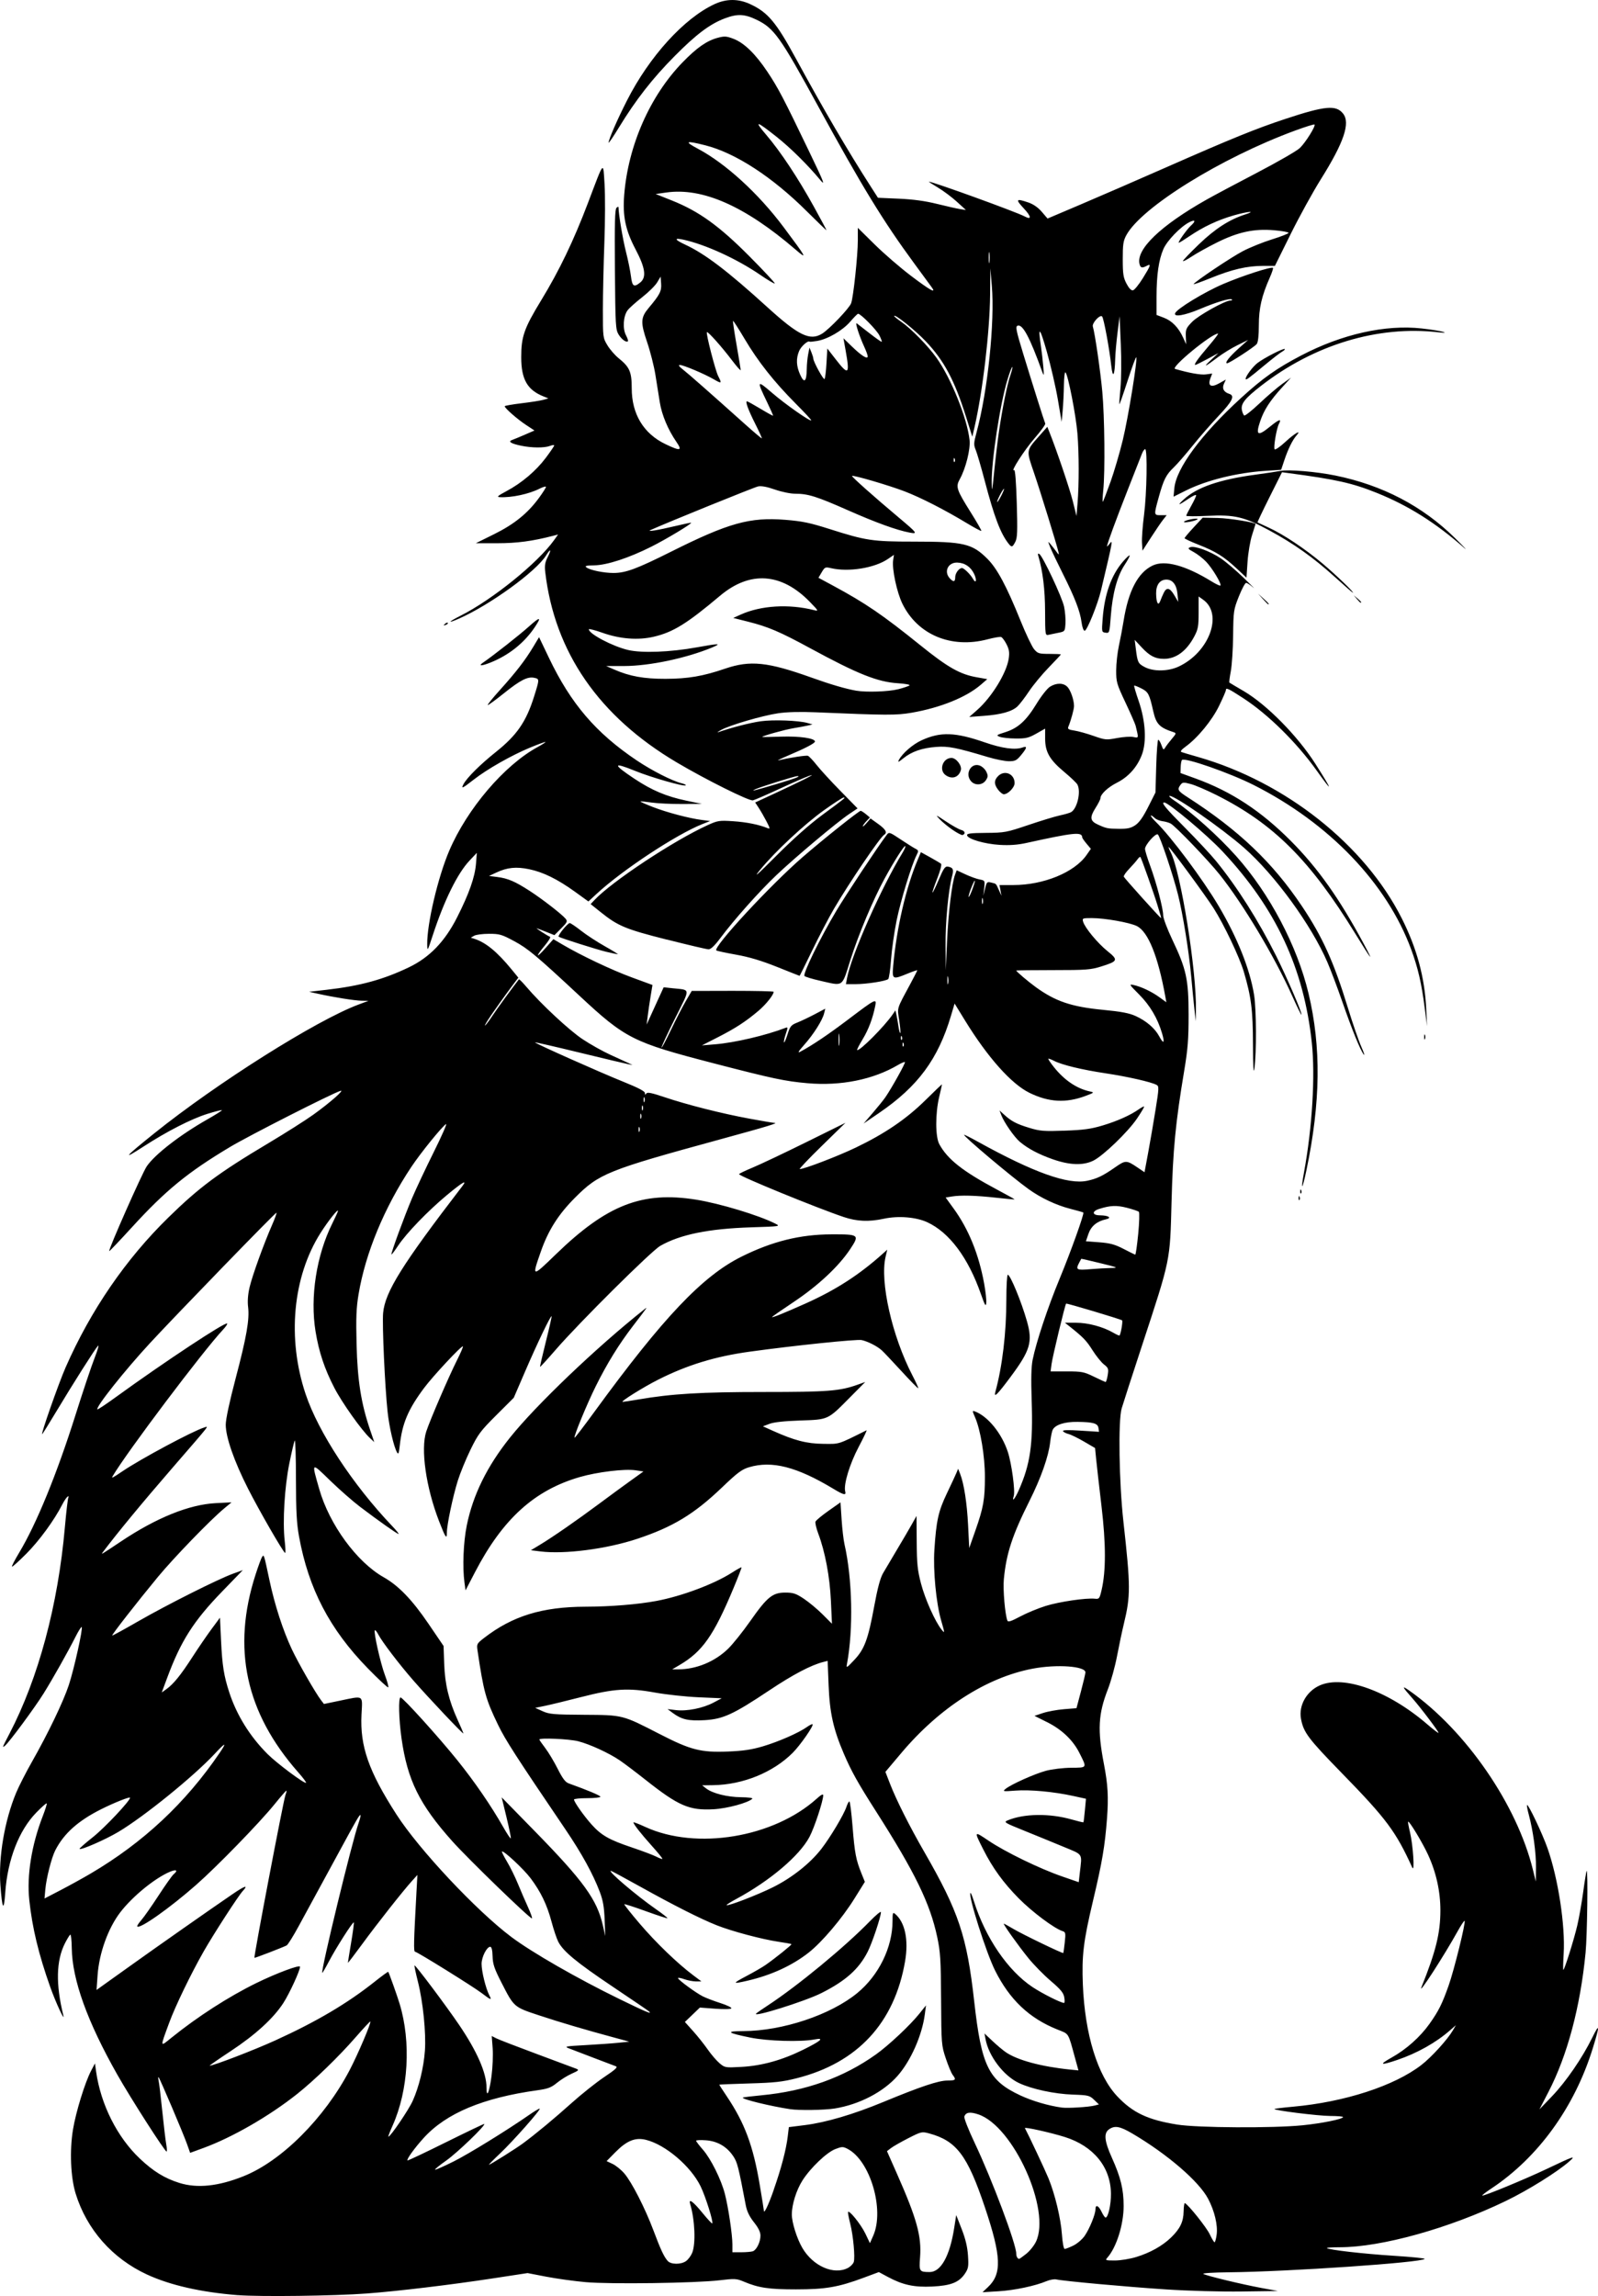 <svg xmlns="http://www.w3.org/2000/svg" width="327.929mm" height="470.911mm" viewBox="0 0 327.929 470.911"
	version="1.1" id="cat" xml:space="preserve">
	<g id="layer1">
		<path fill="#000000" stroke-width="1"
			d="m 48.788 470.732 c -7.526,-0.594 -13.868,-2.035 -18.624,-4.232 -7.111,-3.286 -12.359,-9.231 -14.639,-16.59 -1.029,-3.318 -1.26,-8.822 -0.549,-13.138 0.593,-3.611 2.465,-9.682 3.72,-12.065 l 0.788,-1.5 0.237,1.669 c 0.962,6.773 4.335,13.474 8.996,17.871 2.757,2.601 5.072,4.023 8.084,4.966 3.677,1.151 8.009,0.697 13.201,-1.382 7.804,-3.125 16.586,-11.91 21.744,-21.749 1.695,-3.234 4.473,-9.75 4.251,-9.972 -0.058,-0.06 -1.428,1.401 -3.038,3.25 -3.436,3.946 -8.437,8.793 -11.958,11.592 -5.725,4.549 -13.324,8.928 -19.257,11.098 l -2.726,0.997 -0.618,-1.744 c -0.784,-2.217 -5.601,-13.536 -5.855,-13.764 -0.106,-0.1 -0.102,0.208 0,0.674 0.109,0.465 0.449,3.285 0.755,6.266 0.305,2.979 0.674,6.066 0.82,6.857 0.145,0.792 0.169,1.438 0.058,1.437 -0.367,-0.01 -7.297,-10.815 -10.094,-15.746 -6.155,-10.848 -9.273,-19.5 -9.357,-25.966 -0.019,-1.616 -0.161,-2.862 -0.311,-2.77 -0.15,0.1 -0.639,0.892 -1.087,1.775 -1.804,3.56 -1.913,8.365 -0.336,14.77 0.382,1.551 -1.553,-2.627 -2.668,-5.757 -2.393,-6.729 -3.708,-12.177 -4.317,-17.892 -0.534,-5.005 0.47,-11.282 2.739,-17.125 0.542,-1.396 0.919,-2.605 0.837,-2.687 -0.086,-0.09 -1.04,0.761 -2.128,1.874 -3.571,3.65 -5.908,9.675 -6.38,16.448 -0.279,4.007 -0.629,3.456 -0.996,-1.575 -0.42,-5.733 0.87,-13.274 3.24,-18.941 0.559,-1.338 2.013,-4.187 3.231,-6.328 3.322,-5.844 6.439,-12.329 7.569,-15.748 1.07,-3.24 2.931,-11.61 2.644,-11.897 -0.096,-0.1 -0.658,0.791 -1.253,1.968 -1.603,3.169 -4.631,8.545 -6.544,11.623 -1.814,2.918 -7.055,10.009 -7.931,10.733 -0.632,0.521 -0.598,0.43 0.895,-2.436 5.962,-11.446 9.977,-26.392 11.382,-42.371 0.28,-3.185 0.608,-5.95 0.729,-6.146 0.129,-0.208 0.058,-0.253 -0.177,-0.109 -0.218,0.134 -0.715,0.87 -1.106,1.636 -1.622,3.18 -4.687,7.374 -7.33,10.032 -1.55,1.559 -2.889,2.765 -2.973,2.68 -0.086,-0.09 0.581,-1.376 1.478,-2.87 3.556,-5.917 7.748,-16.161 11.57,-28.276 1.509,-4.783 3.268,-10.033 3.909,-11.664 0.64,-1.632 0.95,-2.747 0.689,-2.478 -0.577,0.594 -5.112,7.739 -8.586,13.528 -1.398,2.329 -2.679,4.386 -2.847,4.572 -0.483,0.534 3.354,-10.408 4.807,-13.709 5.147,-11.696 12.312,-22.143 21.054,-30.694 6.373,-6.235 10.322,-9.166 20.604,-15.296 3.445,-2.055 7.56,-4.665 9.144,-5.8 3.407,-2.445 6.547,-5.197 5.587,-4.897 -1.804,0.562 -18.814,9.204 -22.704,11.534 -8.691,5.206 -13.179,8.881 -20.124,16.48 -2.492,2.726 -4.574,4.914 -4.627,4.86 -0.228,-0.227 6.786,-16.065 7.705,-17.401 1.695,-2.464 6.822,-6.432 12.409,-9.606 1.726,-0.98 3.081,-1.839 3.01,-1.908 -0.067,-0.07 -1.405,0.27 -2.967,0.758 -3.338,1.04 -8.333,3.598 -13.213,6.764 -4.396,2.852 -3.813,2.144 2.223,-2.705 12.924,-10.38 33.347,-23.255 42.014,-26.485 l 2.032,-0.757 -1.396,-0.02 c -1.421,-0.02 -5.683,-0.695 -8.972,-1.426 l -1.824,-0.406 3.579,-0.41 c 6.881,-0.789 11.658,-2.093 16.91,-4.616 4.245,-2.04 7.371,-5.283 9.89,-10.261 2.454,-4.849 3.654,-8.261 3.868,-10.997 l 0.173,-2.212 -1.511,1.602 c -2.466,2.615 -5.207,8.183 -7.544,15.331 -1.068,3.269 -1.108,3.332 -1.129,1.821 -0.058,-4.177 2.204,-13.78 4.524,-19.201 3.685,-8.611 11.297,-17.533 18.131,-21.253 0.941,-0.51 1.662,-0.977 1.603,-1.035 -0.058,-0.06 -1.469,0.456 -3.134,1.142 -3.8,1.568 -8.822,4.418 -11.572,6.567 -2.361,1.847 -2.662,1.978 -2.09,0.909 0.707,-1.32 3.448,-4.037 6.66,-6.599 4.268,-3.405 6.179,-6.173 7.788,-11.286 1.144,-3.633 1.144,-3.66 0.077,-3.895 -1.379,-0.303 -2.857,0.447 -6.25,3.169 -1.659,1.331 -3.148,2.419 -3.31,2.419 -0.162,0 0.976,-1.41 2.53,-3.132 3.267,-3.623 5.145,-6.056 6.811,-8.826 l 1.184,-1.969 2.03,4.244 c 4.5,9.409 9.639,15.409 18.013,21.032 3.141,2.11 7.293,4.218 9.259,4.701 0.534,0.131 0.892,0.318 0.795,0.415 -0.312,0.312 -7.081,-1.622 -10.378,-2.965 -4.617,-1.88 -4.67,-1.399 -0.175,1.592 3.604,2.398 6.551,3.644 10.654,4.505 l 3.213,0.674 -4.064,0.02 c -2.235,0.01 -5.048,-0.125 -6.252,-0.298 -1.204,-0.175 -2.233,-0.272 -2.288,-0.217 -0.058,0.06 1.083,0.559 2.528,1.122 2.886,1.122 7.439,2.327 10.078,2.666 l 1.693,0.218 -1.571,0.62 c -5.354,2.115 -16.43,9.418 -21.757,14.346 l -1.653,1.53 -2.749,-1.984 c -3.572,-2.577 -6.514,-4.026 -9.396,-4.627 -2.655,-0.553 -4.499,-0.37 -6.729,0.67 l -1.524,0.711 1.693,0.213 c 2.172,0.274 3.649,0.905 6.651,2.847 2.62,1.696 6.599,4.78 7.378,5.719 0.43,0.52 0.334,0.729 -0.907,1.971 l -1.389,1.389 -1.632,-0.648 c -0.897,-0.357 -1.785,-0.695 -1.971,-0.753 -0.42,-0.129 2.239,1.581 2.702,1.739 0.184,0.07 -0.311,0.884 -1.1,1.826 -1.961,2.343 -1.813,2.733 0.181,0.48 l 1.608,-1.817 1.844,1.088 c 3.8,2.239 10.141,5.245 14.245,6.75 l 4.243,1.556 -0.389,2.37 c -0.214,1.302 -0.483,3.13 -0.597,4.061 l -0.206,1.694 0.688,-1.524 c 0.378,-0.838 1.163,-2.56 1.745,-3.827 l 1.056,-2.303 1.889,0.204 c 3.69,0.399 3.644,-0.205 0.476,6.124 -1.551,3.098 -2.811,5.806 -2.801,6.019 0.01,0.213 0.854,-1.361 1.875,-3.497 1.02,-2.137 2.41,-4.833 3.086,-5.991 l 1.233,-2.107 8.408,-0.02 c 4.624,0 8.408,0.08 8.408,0.194 0,0.625 -1.586,2.603 -3.138,3.916 -2.593,2.192 -4.751,3.594 -8.373,5.437 l -3.221,1.64 2.709,-0.223 c 4.049,-0.332 10.404,-1.82 14.521,-3.4 0.423,-0.163 0.422,0 0,1.236 -0.27,0.783 -0.441,1.572 -0.38,1.753 0.058,0.181 0.38,-0.53 0.711,-1.579 0.544,-1.728 0.735,-1.962 2.02,-2.472 0.78,-0.309 2.39,-1.075 3.577,-1.701 l 2.158,-1.14 -0.23,0.951 c -0.344,1.417 -2.173,4.312 -4.073,6.445 -1.189,1.336 -1.437,1.758 -0.847,1.443 2.513,-1.343 5.743,-3.515 9.892,-6.654 5.609,-4.242 5.833,-4.355 5.522,-2.789 -0.507,2.558 -1.379,4.878 -2.579,6.856 -0.695,1.146 -1.21,2.141 -1.142,2.212 0.39,0.407 5.646,-4.858 7.328,-7.341 l 0.528,-0.779 0.185,0.779 c 0.103,0.429 0.292,1.51 0.42,2.403 0.13,0.893 0.306,1.553 0.394,1.465 0.086,-0.09 -0.01,-1.257 -0.221,-2.601 -0.419,-2.707 -0.602,-2.122 2.389,-7.67 0.724,-1.343 1.316,-2.508 1.316,-2.587 0,-0.08 -0.876,0.215 -1.947,0.655 -3.154,1.297 -3.24,1.249 -2.982,-1.638 0.689,-7.686 2.594,-15.927 5.005,-21.657 l 0.67,-1.593 1.912,1.055 c 1.052,0.58 2.051,1.175 2.22,1.324 0.179,0.155 -0.151,1.428 -0.782,3.028 -0.6,1.517 -1.037,2.812 -0.972,2.878 0.067,0.07 0.649,-1.131 1.297,-2.66 0.97,-2.288 1.297,-2.759 1.849,-2.666 1.078,0.181 1.25,0.565 0.878,1.96 -0.768,2.878 -1.39,9.512 -1.339,14.284 l 0.048,4.978 0.26,-5.926 c 0.255,-5.821 0.995,-11.951 1.648,-13.671 l 0.332,-0.872 1.789,0.834 c 0.985,0.458 2.292,0.929 2.906,1.046 1.103,0.211 1.113,0.23 0.942,1.782 l -0.173,1.567 0.353,-1.469 c 0.33,-1.37 0.415,-1.454 1.258,-1.243 1.091,0.274 0.938,0.125 1.581,1.543 l 0.532,1.169 -0.207,-1.1 -0.206,-1.101 h 2.851 c 6.218,0 12.538,-2.595 15.029,-6.17 l 0.877,-1.259 -0.886,-1.052 c -0.487,-0.579 -0.887,-1.156 -0.89,-1.281 -0.029,-1.194 -1.589,-1.039 -11.509,1.141 -1.761,0.386 -3.424,0.505 -5.419,0.385 -3.113,-0.187 -6.547,-1.19 -6.697,-1.955 -0.077,-0.386 0.662,-0.482 3.894,-0.507 3.821,-0.03 4.184,-0.1 8.702,-1.624 2.594,-0.877 5.489,-1.758 6.435,-1.957 0.946,-0.2 1.966,-0.493 2.268,-0.65 1.287,-0.673 2.121,-4.221 1.335,-5.689 -0.175,-0.326 -1.374,-1.473 -2.664,-2.548 -3.032,-2.525 -3.946,-4.109 -3.955,-6.844 v -2.072 l -1.817,1.026 c -1.572,0.887 -2.144,1.023 -4.233,1.001 -1.329,0 -2.796,-0.17 -3.262,-0.348 -0.789,-0.302 -0.714,-0.367 1.118,-0.945 2.631,-0.831 4.298,-2.341 6.422,-5.821 0.997,-1.634 2.217,-3.174 2.789,-3.524 1.316,-0.803 2.71,-0.791 3.534,0.03 0.671,0.671 1.372,2.682 1.375,3.947 0,0.661 -0.633,2.978 -1.166,4.254 -0.189,0.454 0.038,0.6 1.23,0.778 0.804,0.12 2.583,0.615 3.954,1.098 2.373,0.836 2.601,0.857 4.795,0.442 1.267,-0.239 2.776,-0.34 3.355,-0.223 1.139,0.227 1.119,0.321 0.475,-2.315 -0.096,-0.373 -1.028,-2.506 -2.082,-4.741 -1.805,-3.827 -1.916,-4.213 -1.907,-6.604 0,-1.397 0.258,-3.683 0.562,-5.08 0.304,-1.397 0.735,-3.682 0.959,-5.08 0.985,-6.172 2.953,-9.917 5.96,-11.344 2.492,-1.183 6.736,-0.04 12.098,3.259 0.905,0.557 1.72,0.938 1.812,0.847 0.295,-0.294 -1.669,-3.568 -2.921,-4.873 -0.668,-0.696 -1.824,-1.596 -2.569,-2 -1.163,-0.63 -1.263,-0.769 -0.713,-0.986 0.905,-0.355 4.044,0.787 6.287,2.288 1.033,0.692 3.181,2.524 4.773,4.07 1.593,1.547 2.424,2.393 1.847,1.882 -0.577,-0.513 -1.221,-0.931 -1.431,-0.931 -0.21,0 -0.883,1.256 -1.495,2.793 -1.071,2.693 -1.115,2.982 -1.172,7.96 -0.029,2.842 -0.248,6.163 -0.477,7.381 -0.23,1.218 -0.362,2.259 -0.293,2.314 0.067,0.06 1.403,0.848 2.965,1.762 4.705,2.757 11.025,9.167 14.664,14.871 3.587,5.623 3.729,6.244 0.343,1.486 -4.116,-5.781 -10.011,-11.596 -15.126,-14.92 -3.113,-2.022 -3.565,-2.23 -3.565,-1.629 0,0.19 -0.628,1.635 -1.394,3.212 -1.452,2.985 -4.387,6.556 -6.861,8.348 -0.875,0.635 -1.158,1.009 -0.848,1.123 0.256,0.1 1.797,0.551 3.424,1.018 17.931,5.145 34.19,18.026 41.783,33.102 3.101,6.158 4.699,12.075 5.012,18.551 l 0.171,3.556 -0.478,-3.724 c -0.652,-5.074 -1.379,-8.219 -2.777,-12.024 -4.984,-13.555 -16.851,-25.928 -32.359,-33.739 -4.937,-2.486 -14.114,-5.684 -14.681,-5.116 -0.124,0.125 -0.244,0.777 -0.265,1.451 l -0.038,1.226 3.048,1.102 c 7.366,2.663 13.48,6.667 19.645,12.868 5.51,5.54 9.926,11.773 14.896,21.023 2.221,4.134 1.71,3.522 -1.734,-2.077 -9.27,-15.067 -16.744,-22.519 -28.498,-28.415 -1.998,-1.002 -4.37,-2.016 -5.272,-2.253 -1.511,-0.397 -1.678,-0.38 -2.121,0.226 -0.668,0.913 -0.496,1.209 1.413,2.436 10.588,6.808 17.517,13.403 23.57,22.433 4.189,6.25 6.538,11.451 9.407,20.823 0.964,3.148 2.199,6.73 2.745,7.959 0.547,1.229 0.772,1.946 0.499,1.592 -0.72,-0.935 -2.399,-5.071 -4.412,-10.871 -0.971,-2.794 -2.333,-6.402 -3.028,-8.018 -3.282,-7.633 -10.823,-17.979 -17.135,-23.512 -4.546,-3.984 -14.08,-10.632 -15.247,-10.632 -0.26,0 0.133,0.406 0.875,0.902 3.635,2.432 9.097,7.329 12.781,11.458 6.871,7.704 12.516,18.41 14.839,28.148 2.623,10.994 2.489,22.299 -0.43,36.281 -0.861,4.128 -1.225,4.407 -0.483,0.369 1.679,-9.135 2.316,-19.765 1.591,-26.53 -1.639,-15.288 -7.354,-27.529 -18.315,-39.225 -3.215,-3.431 -11.106,-10.049 -11.981,-10.049 -0.68,0 0.269,1.149 4.279,5.185 2.468,2.484 5.345,5.572 6.393,6.862 4.359,5.364 8.671,12.169 12.298,19.409 2.247,4.485 5.42,11.853 5.199,12.075 -0.067,0.07 -0.931,-1.704 -1.929,-3.926 -3.606,-8.032 -10.045,-18.787 -14.877,-24.844 -2.289,-2.872 -9.062,-9.921 -10.027,-10.438 -0.377,-0.202 -1.133,-0.418 -1.681,-0.482 -0.548,-0.07 -1.25,-0.344 -1.558,-0.624 -1.219,-1.104 -1.046,-0.429 0.198,0.773 3.063,2.958 9.67,11.803 12.901,17.275 3.844,6.508 6.389,12.893 7.253,18.198 0.473,2.905 0.515,11.983 0.067,15.061 -0.19,1.312 -0.276,-0.141 -0.291,-4.911 -0.019,-7.052 -0.358,-9.72 -1.88,-14.883 -0.886,-3.006 -4.082,-9.725 -6.209,-13.057 -1.669,-2.613 -8.957,-12.529 -9.208,-12.529 -0.077,0 0.097,0.459 0.387,1.019 2.098,4.056 5.36,24.427 5.203,32.477 l -0.038,2.232 -0.264,-2.371 c -0.145,-1.304 -0.444,-4.352 -0.663,-6.773 -0.466,-5.125 -1.697,-12.77 -2.71,-16.812 -1.018,-4.068 -3.714,-12.095 -4.154,-12.367 -0.466,-0.288 -2.62,2.151 -2.62,2.967 0,0.329 0.468,1.865 1.039,3.414 1.29,3.499 2.686,8.807 2.686,10.214 0,0.582 0.836,2.813 1.858,4.958 2.906,6.106 3.351,8.15 3.357,15.416 0,5.05 -0.151,7.025 -0.901,11.513 -1.781,10.643 -2.314,16.164 -2.597,26.924 -0.322,12.252 -0.161,11.473 -6.072,29.463 -2.05,6.24 -3.924,12.03 -4.167,12.868 -0.73,2.531 -0.535,15.142 0.36,23.198 1.48,13.329 1.488,15.207 0.086,20.997 -0.362,1.49 -0.988,4.453 -1.392,6.585 -0.403,2.131 -1.251,5.199 -1.883,6.817 -1.976,5.053 -2.153,8.364 -0.82,15.271 0.83,4.305 0.974,6.819 0.644,11.204 -0.426,5.654 -0.993,8.991 -2.859,16.848 -1.984,8.35 -2.34,11.284 -2.096,17.271 0.416,10.198 3.013,18.61 7.073,22.902 3.175,3.358 6.281,4.819 12.29,5.782 4.165,0.667 19.609,0.756 25.707,0.146 3.986,-0.398 8.328,-1.282 8.327,-1.694 0,-0.117 -1.181,-0.216 -2.625,-0.22 -2.506,-0.01 -11.727,-1.162 -11.453,-1.435 0.067,-0.07 1.783,-0.281 3.802,-0.463 10.613,-0.958 20.816,-4.274 26.363,-8.569 2.075,-1.607 5.335,-5.192 6.451,-7.094 l 0.62,-1.058 -1.218,1.063 c -2.904,2.532 -6.721,4.674 -10.814,6.066 -3.487,1.186 -3.862,1.019 -1.135,-0.503 2.977,-1.662 5.845,-4.219 7.754,-6.913 1.869,-2.638 2.574,-4.048 3.918,-7.841 1.127,-3.18 3.553,-12.997 3.279,-13.27 -0.086,-0.09 -0.734,0.883 -1.44,2.154 -2.787,5.022 -8.183,13.354 -7.418,11.455 2.962,-7.354 3.88,-11.077 3.888,-15.747 0,-3.903 -0.861,-7.802 -2.547,-11.454 -1.159,-2.508 -3.856,-6.969 -4.08,-6.745 -0.058,0.06 0.11,1.016 0.378,2.126 0.645,2.676 1.02,8.477 0.469,7.267 -3.367,-7.394 -5.299,-9.983 -14.425,-19.335 -6.951,-7.124 -7.888,-8.37 -8.405,-11.175 -0.499,-2.715 1.15,-5.637 3.859,-6.836 4.924,-2.177 14.128,1.149 22.047,7.967 1.211,1.042 2.254,1.841 2.319,1.775 0.144,-0.144 -3.687,-5.218 -5.366,-7.107 -2.159,-2.43 -2.267,-2.728 -0.544,-1.51 11.569,8.178 22.017,23.349 25.293,36.73 l 0.581,2.37 0.038,-2.879 c 0.038,-2.953 -0.59,-7.547 -1.473,-10.821 -0.275,-1.015 -0.437,-1.908 -0.362,-1.982 0.248,-0.249 3.131,5.816 4.185,8.803 2.198,6.229 3.679,15.874 3.33,21.695 -0.11,1.816 -0.141,3.302 -0.067,3.302 0.236,0 2.196,-6.243 2.87,-9.143 0.368,-1.584 0.918,-4.708 1.222,-6.943 0.304,-2.236 0.616,-4.128 0.693,-4.205 0.298,-0.301 0.12,13.259 -0.22,16.761 -1.079,11.126 -3.731,21.063 -7.63,28.59 l -1.841,3.556 2.54,-2.646 c 2.913,-3.033 6.267,-7.911 8.309,-12.086 1.531,-3.129 1.558,-2.524 0.097,2.203 -3.737,12.086 -11.22,22.418 -20.849,28.782 -1.073,0.71 -1.895,1.348 -1.826,1.417 0.2,0.2 8.79,-3.343 13.261,-5.47 5.612,-2.668 6.066,-2.817 4.571,-1.506 -2.483,2.18 -8.48,5.91 -13.038,8.109 -11.589,5.593 -25.499,9.467 -34.006,9.473 -1.568,0 -2.774,0.08 -2.681,0.172 0.362,0.362 7.52,1.183 13.725,1.576 3.576,0.226 6.438,0.513 6.362,0.636 -0.465,0.752 -27.88,2.627 -40.236,2.753 -3.203,0.03 -5.479,0.18 -5.198,0.337 0.707,0.396 7.899,2.132 11.914,2.875 l 3.387,0.627 -7.45,0.1 c -4.261,0.06 -10.929,-0.128 -15.578,-0.432 -7.969,-0.519 -20.933,-1.701 -22.433,-2.043 -0.418,-0.1 -1.322,0.06 -2.009,0.348 -2.382,0.996 -6.58,1.881 -9.857,2.078 l -3.292,0.2 1.115,-1.05 c 2.894,-2.725 2.762,-6.287 -0.608,-16.327 -3.598,-10.719 -5.84,-13.686 -11.498,-15.209 -1.443,-0.389 -1.596,-0.352 -4.228,0.99 -1.501,0.767 -3.103,1.679 -3.557,2.027 l -0.827,0.635 2.075,4.691 c 4.042,9.135 5.048,12.776 4.716,17.075 -0.225,2.908 -0.148,3.025 1.974,3.025 2.297,0 4.125,-3.28 5.025,-9.016 l 0.419,-2.668 1.124,2.879 c 0.782,2.003 1.175,3.651 1.291,5.418 0.149,2.267 0.077,2.668 -0.635,3.726 -1.21,1.791 -2.894,2.452 -6.711,2.636 -3.704,0.178 -6.045,-0.33 -9.118,-1.983 l -1.829,-0.983 -3.082,1.147 c -5.242,1.949 -7.843,2.398 -13.918,2.399 -5.591,0 -7.676,-0.31 -10.732,-1.598 -1.468,-0.618 -1.843,-0.638 -4.91,-0.271 -4.926,0.589 -22.506,0.837 -27.536,0.386 -2.329,-0.208 -5.96,-0.711 -8.071,-1.118 l -3.837,-0.74 -7.169,1.094 c -8.706,1.329 -19.4,2.609 -25.794,3.09 -6.659,0.501 -21.959,0.694 -26.499,0.336 z m 125.209,-5.578 c 0.537,-0.278 1.078,-0.83 1.205,-1.226 0.301,-0.95 -0.106,-5.389 -0.714,-7.801 -0.266,-1.051 -0.477,-2.117 -0.469,-2.37 0.029,-0.8 2.64,2.407 3.589,4.401 l 0.912,1.913 0.674,-1.525 c 2.36,-5.332 -0.62,-15.416 -5.264,-17.818 -0.934,-0.482 -1.153,-0.48 -2.505,0.04 -1.771,0.676 -5.081,3.832 -6.741,6.426 -1.258,1.968 -2.193,4.949 -2.193,6.994 0,1.637 1.046,4.962 2.16,6.861 2.187,3.733 6.45,5.606 9.347,4.109 z m -33.221,-1.403 c 0.434,-0.303 1.001,-1.06 1.26,-1.682 0.772,-1.847 0.569,-6.811 -0.41,-10.042 -0.368,-1.213 0.598,-0.522 2.47,1.769 1.062,1.299 1.989,2.302 2.062,2.23 0.28,-0.28 -1.374,-5.543 -2.4,-7.639 -2.01,-4.103 -7.176,-8.499 -11.164,-9.5 -2.215,-0.556 -3.953,0.139 -6.307,2.523 l -1.805,1.829 1.235,0.585 c 0.68,0.323 1.764,1.204 2.41,1.959 1.526,1.783 4.256,7.121 5.956,11.645 1.495,3.979 2.158,5.402 2.932,6.283 0.662,0.755 2.709,0.778 3.761,0.04 z m 92.372,-0.834 c 2.889,-0.884 5.39,-2.284 7.178,-4.017 1.848,-1.795 2.534,-3.223 2.567,-5.346 0.019,-0.977 0.131,-1.739 0.255,-1.694 0.657,0.237 4.444,4.973 5.104,6.382 0.419,0.898 0.864,1.638 0.986,1.645 0.123,0.01 0.319,-0.71 0.436,-1.594 0.255,-1.93 -0.449,-4.867 -1.761,-7.341 -1.896,-3.574 -8.342,-9.122 -15.511,-13.347 -2.572,-1.516 -3.632,-1.711 -4.815,-0.883 -1.121,0.786 -0.959,2.401 0.588,5.835 1.811,4.023 2.408,6.474 2.407,9.894 0,3.813 -1.464,8.464 -3.33,10.583 -0.49,0.556 -0.397,0.592 1.527,0.592 1.126,0 3.093,-0.319 4.37,-0.709 z m -22.56,-0.653 c 0.71,-0.562 1.609,-1.677 1.996,-2.477 3.154,-6.514 -4.649,-23.748 -11.833,-26.134 -1.69,-0.561 -2.526,-0.438 -2.855,0.419 -0.117,0.306 0.794,2.642 2.138,5.478 3.552,7.494 8.513,20.703 8.513,22.667 0,0.586 0.272,1.071 0.6,1.071 0.077,0 0.731,-0.46 1.441,-1.024 z m -56.072,-0.541 c 0.758,-0.291 1.539,-1.912 1.539,-3.196 0,-0.735 -0.417,-1.592 -1.334,-2.744 -0.918,-1.153 -1.439,-2.227 -1.67,-3.436 -1.534,-8.035 -1.738,-8.841 -2.562,-10.086 -1.317,-1.99 -3.253,-3.12 -5.639,-3.293 -1.101,-0.08 -2.002,-0.04 -2.002,0.1 0,0.133 0.623,0.95 1.384,1.815 1.641,1.864 3.776,6.158 4.527,9.105 0.711,2.792 1.534,8.329 1.537,10.338 v 1.609 h 1.835 c 1.01,0 2.082,-0.1 2.384,-0.21 z m 65.739,-1.156 c 0.783,-0.379 1.83,-1.275 2.325,-1.989 1.012,-1.46 2.222,-4.431 2.222,-5.454 0,-1.051 0.632,-0.792 1.254,0.512 0.311,0.652 0.678,1.186 0.815,1.186 0.535,0 1.133,-2.654 1.108,-4.915 -0.058,-5.447 -3.566,-9.749 -9.465,-11.61 -2.887,-0.91 -8.354,-2.125 -8.19,-1.818 0.785,1.46 4.17,8.66 4.837,10.29 1.339,3.27 2.525,8.218 2.758,11.51 0.12,1.689 0.363,2.977 0.562,2.977 0.193,0 0.992,-0.311 1.774,-0.689 z m -61.481,-11.446 c 1.537,-4.363 2.554,-8.228 2.879,-10.94 l 0.228,-1.911 3.268,-0.41 c 4.351,-0.545 9.947,-2.194 16.136,-4.754 7.642,-3.161 11.306,-4.386 13.123,-4.39 1.732,0 1.862,-0.147 1.08,-1.182 -0.278,-0.37 -0.914,-1.893 -1.41,-3.387 -0.884,-2.658 -0.904,-2.909 -0.954,-12.028 -0.048,-8.161 -0.142,-9.745 -0.79,-12.804 -1.47,-6.935 -4.564,-13.284 -12.594,-25.852 -3.712,-5.808 -5.037,-8.182 -6.587,-11.804 -2.144,-5.005 -2.89,-8.36 -3.113,-13.993 l -0.199,-5.02 -0.881,0.221 c -2.505,0.625 -6.224,2.578 -11.07,5.811 -7.411,4.944 -9.508,5.909 -13.306,6.126 -3.277,0.187 -4.696,-0.129 -6.474,-1.44 l -1.123,-0.829 1.737,0.206 c 2.238,0.265 5.51,-0.387 7.67,-1.526 l 1.705,-0.901 -4.741,-0.206 c -2.607,-0.114 -6.646,-0.551 -8.974,-0.971 -5.515,-0.994 -8.329,-0.817 -15.239,0.957 -2.888,0.741 -6.164,1.536 -7.281,1.767 l -2.032,0.418 1.524,0.689 c 1.359,0.614 2.271,0.693 8.466,0.732 8.091,0.05 7.847,0 15.578,3.966 6.323,3.252 8.438,3.793 13.985,3.57 3.128,-0.126 4.874,-0.386 7.181,-1.07 3.227,-0.958 7.343,-2.763 9.021,-3.958 0.555,-0.395 1.077,-0.65 1.161,-0.567 0.278,0.278 -2.53,4.312 -4.076,5.858 -4.031,4.031 -10.215,6.545 -16.322,6.637 l -2.264,0.03 0.822,0.64 c 1.3,1.012 4.32,1.771 7.154,1.799 1.433,0.01 2.48,0.151 2.326,0.306 -0.836,0.841 -5.143,2.01 -7.98,2.165 -4.95,0.272 -7.163,-0.683 -13.885,-5.994 -2.049,-1.618 -4.449,-3.434 -5.335,-4.033 -2.239,-1.515 -6.134,-3.306 -8.536,-3.923 -1.843,-0.473 -7.971,-0.745 -7.971,-0.352 0,0.09 0.545,0.881 1.212,1.754 0.667,0.874 1.814,2.786 2.55,4.249 0.995,1.977 1.574,2.745 2.259,2.991 3.923,1.407 6.51,2.496 6.51,2.741 0,0.16 -1.219,0.29 -2.709,0.29 -1.491,0 -2.71,0.126 -2.71,0.28 0,0.489 2.032,3.372 3.625,5.143 1.991,2.215 3.588,3.121 8.282,4.698 2.119,0.711 4.358,1.556 4.978,1.877 0.62,0.319 1.184,0.526 1.252,0.457 0.067,-0.07 -0.904,-1.269 -2.163,-2.669 -2.23,-2.479 -3.782,-4.458 -3.782,-4.821 0,-0.1 1.105,0.326 2.456,0.946 10.481,4.801 26.335,2.169 35.207,-5.847 0.854,-0.771 1.284,-0.988 1.284,-0.649 0,1.152 -1.809,6.633 -2.815,8.53 -2.055,3.875 -8.112,9.005 -15.036,12.737 -1.156,0.623 -2.048,1.187 -1.981,1.253 0.259,0.261 6.293,-2.061 9.503,-3.655 3.894,-1.935 7.619,-4.877 9.924,-7.84 1.841,-2.367 4.646,-7.062 5.174,-8.662 0.2,-0.606 0.471,-1.101 0.604,-1.101 0.133,0 0.426,2.324 0.653,5.165 0.435,5.433 0.692,6.79 1.826,9.598 l 0.696,1.726 -2.157,3.461 c -2.524,4.05 -6.638,8.899 -9.372,11.047 -3.387,2.662 -7.668,4.629 -12.533,5.759 -3.178,0.738 -3.207,0.616 -0.229,-0.953 1.492,-0.786 3.245,-1.8 3.895,-2.253 2.026,-1.411 5.452,-4.164 5.332,-4.284 -0.067,-0.07 -1.251,-0.282 -2.64,-0.488 -3.417,-0.507 -9.604,-2.155 -12.687,-3.379 -3.364,-1.337 -8.787,-4.075 -15.791,-7.974 -3.163,-1.76 -5.838,-3.201 -5.942,-3.201 -0.723,0 5.141,4.995 9.148,7.793 1.425,0.995 2.536,1.863 2.469,1.93 -0.067,0.07 -2.059,-0.582 -4.429,-1.441 -2.369,-0.859 -4.366,-1.504 -4.437,-1.433 -0.067,0.07 1.36,1.874 3.181,4.006 3.311,3.878 7.712,8.121 10.939,10.545 l 1.716,1.289 h -1.135 c -0.624,-0.01 -1.706,-0.219 -2.405,-0.468 -0.698,-0.249 -1.27,-0.344 -1.27,-0.212 0,0.332 3.624,2.996 5.08,3.734 0.652,0.332 2.282,0.954 3.623,1.383 1.341,0.429 2.352,0.918 2.248,1.087 -0.108,0.174 -1.535,0.205 -3.324,0.07 l -3.135,-0.235 -1.54,1.476 -1.539,1.475 1.675,1.864 c 0.921,1.024 2.272,2.717 3.001,3.764 0.729,1.046 1.826,2.323 2.438,2.838 1.094,0.921 1.172,0.933 4.505,0.751 4.157,-0.228 8.306,-1.378 12.596,-3.491 3.741,-1.843 4.538,-2.553 2.4,-2.139 -2.829,0.547 -9.61,0.347 -13.223,-0.389 -4.77,-0.972 -5.126,-1.312 -1.387,-1.325 8.029,-0.03 17.914,-3.323 23.361,-7.792 4.428,-3.633 7.248,-9.387 7.248,-14.797 0,-1.632 0.067,-1.83 0.503,-1.468 2.06,1.709 2.828,5.343 2.064,9.769 -2.179,12.628 -9.768,20.807 -22.223,23.954 -2.966,0.75 -4.547,0.924 -9.723,1.07 -3.399,0.1 -6.18,0.212 -6.18,0.257 0,0.05 0.703,1.132 1.562,2.412 3.654,5.449 5.382,10.08 6.728,18.035 0.469,2.776 0.854,5.172 0.854,5.323 0,0.898 0.889,-0.934 2.041,-4.205 z m 3.377,-16.531 c -4.055,-0.61 -10.017,-2.068 -9.71,-2.375 0.067,-0.07 1.776,-0.28 3.798,-0.471 9.082,-0.861 16.855,-3.632 23.523,-8.389 2.622,-1.87 7.02,-5.998 8.906,-8.357 l 1.354,-1.694 -0.237,1.82 c -0.562,4.314 -2.875,9.543 -5.586,12.622 -2.929,3.328 -7.855,5.887 -12.904,6.703 -2.084,0.336 -7.305,0.416 -9.144,0.141 z m -6.942,-19.662 c 0.186,-0.161 1.254,-0.893 2.371,-1.626 6.177,-4.057 15.797,-11.988 20.912,-17.241 1.258,-1.292 2.286,-2.139 2.286,-1.883 0,0.944 -1.792,6.303 -2.714,8.115 -1.809,3.553 -4.505,5.965 -9.473,8.47 -3.45,1.74 -14.591,5.207 -13.382,4.165 z m -62.102,30.375 c 3.096,-1.547 10.944,-6.384 15.509,-9.557 1.008,-0.702 1.965,-1.276 2.125,-1.276 0.453,0 -5.441,6.673 -8.152,9.229 -1.333,1.257 -2.343,2.286 -2.244,2.286 0.248,0 5.496,-3.296 6.944,-4.362 2.597,-1.91 6.45,-5.103 9.99,-8.279 2.05,-1.838 5.07,-4.241 6.713,-5.342 2.338,-1.566 2.853,-2.048 2.37,-2.218 -0.339,-0.119 -2.369,-0.89 -4.511,-1.714 -2.143,-0.822 -4.416,-1.693 -5.052,-1.934 -1.076,-0.407 -0.839,-0.455 3.387,-0.688 2.499,-0.138 5.534,-0.354 6.745,-0.48 l 2.201,-0.229 -2.878,-0.777 c -6.218,-1.679 -11.204,-3.15 -15.575,-4.595 -5.263,-1.739 -5.177,-1.664 -7.793,-6.776 -1.446,-2.827 -1.756,-3.749 -1.804,-5.358 -0.038,-1.311 -0.198,-1.946 -0.486,-1.948 -0.705,0 -1.77,2.104 -1.772,3.504 0,1.537 0.855,5.023 1.578,6.421 0.573,1.109 0.399,1.06 -1.579,-0.445 -1.783,-1.354 -13.238,-8.467 -13.638,-8.467 -0.334,0 -0.291,-1.873 0.285,-12.361 l 0.186,-3.387 -1.074,1.186 c -1.859,2.051 -7.195,8.813 -10.252,12.993 -1.617,2.21 -2.938,3.934 -2.938,3.832 0,-0.103 0.301,-1.977 0.67,-4.167 0.369,-2.189 0.612,-4.038 0.543,-4.107 -0.193,-0.194 -3.629,5.182 -5.093,7.968 -0.712,1.355 -1.334,2.422 -1.383,2.37 -0.334,-0.353 6.111,-26.914 7.452,-30.71 0.29,-0.821 0.463,-1.556 0.384,-1.635 -0.161,-0.161 -0.8,0.932 -4.1,7.021 -1.261,2.329 -3.252,5.986 -4.423,8.128 -1.171,2.142 -3.035,5.566 -4.143,7.609 -1.107,2.044 -2.222,3.827 -2.479,3.965 -0.72,0.383 -6.534,2.622 -6.611,2.544 -0.167,-0.167 5.962,-32.326 6.362,-33.378 0.171,-0.448 0.265,-0.859 0.211,-0.914 -0.058,-0.06 -1.149,1.199 -2.433,2.784 -3.083,3.81 -11.863,12.83 -16.148,16.59 -5.388,4.731 -11.487,9.034 -12.032,8.489 -0.096,-0.1 0.28,-0.678 0.827,-1.303 0.547,-0.625 2.141,-2.895 3.54,-5.045 1.401,-2.149 2.791,-4.11 3.09,-4.359 0.961,-0.797 0.583,-1.07 -0.726,-0.525 -3.073,1.281 -7.673,5.023 -10.192,8.292 -2.512,3.261 -4.359,8.366 -4.685,12.947 l -0.214,3.012 6.572,-4.696 c 6.397,-4.571 16.181,-11.429 21.292,-14.925 2.586,-1.769 3.383,-2.016 2.135,-0.663 -0.918,0.995 -5.967,8.799 -7.997,12.355 -2.625,4.602 -5.833,11.231 -7.091,14.652 -1.912,5.198 -1.941,5.015 0.488,3.055 5.328,-4.3 11.699,-8.4 17.387,-11.189 4.121,-2.019 8.974,-3.831 8.974,-3.348 0,0.783 -2.168,5.493 -3.422,7.433 -2.027,3.137 -5.74,6.53 -10.781,9.853 -2.504,1.65 -4.456,3.001 -4.34,3.001 0.793,0 9.103,-3.195 13.428,-5.162 8.511,-3.872 14.827,-7.603 20.493,-12.106 1.446,-1.149 2.671,-2.039 2.721,-1.977 0.165,0.204 1.816,4.829 2.337,6.546 2.386,7.871 1.812,17.745 -1.453,25.024 -0.552,1.231 -0.934,2.238 -0.848,2.238 0.423,0 4.165,-5.509 4.988,-7.341 1.292,-2.879 2.256,-6.844 2.502,-10.285 0.26,-3.653 -0.387,-10.041 -1.438,-14.184 -0.445,-1.756 -0.757,-3.245 -0.693,-3.31 0.163,-0.163 6.49,8.268 9.164,12.211 3.677,5.424 5.612,9.847 5.612,12.83 0,2.338 0.577,1.036 1.018,-2.3 0.236,-1.788 0.345,-4.38 0.24,-5.76 l -0.189,-2.509 0.904,0.465 c 0.498,0.258 4.258,1.71 8.356,3.23 4.098,1.519 7.754,2.883 8.124,3.032 0.58,0.233 0.447,0.371 -0.941,0.985 -0.888,0.393 -2.259,1.241 -3.045,1.885 -1.195,0.979 -1.855,1.23 -4.026,1.532 -11.158,1.549 -18.692,4.7 -23.299,9.74 -1.856,2.031 -3.599,4.442 -3.363,4.652 0.077,0.07 3.629,-1.612 7.899,-3.729 4.27,-2.116 7.806,-3.806 7.856,-3.755 0.299,0.298 -5.55,5.926 -7.797,7.506 -1.472,1.032 -2.493,1.877 -2.27,1.877 0.223,0 1.932,-0.763 3.8,-1.697 z m 131.54,-11.46 0.865,-0.231 -0.989,-0.947 c -0.923,-0.885 -1.207,-0.955 -4.333,-1.062 -3.805,-0.131 -8.454,-1.129 -11.108,-2.384 -3.14,-1.485 -6.186,-5.49 -6.84,-8.993 l -0.217,-1.165 1.652,1.556 c 0.909,0.857 2.137,1.889 2.73,2.293 2.397,1.638 7.297,2.959 13.177,3.553 l 1.724,0.173 -0.667,-2.432 c -1.501,-5.475 -1.19,-4.967 -3.642,-5.949 -5.788,-2.316 -9.791,-6.103 -12.8,-12.109 -1.83,-3.653 -5.555,-15.392 -5.047,-15.902 0.077,-0.07 0.392,0.701 0.711,1.716 2.363,7.496 6.965,14.227 12.024,17.587 2.005,1.331 5.824,3.25 6.47,3.25 0.134,0 0.153,-0.523 0.038,-1.161 -0.158,-0.918 -0.741,-1.621 -2.78,-3.359 -1.419,-1.208 -3.485,-3.315 -4.59,-4.681 -2.088,-2.58 -5.275,-7.055 -5.026,-7.055 0.077,0 0.95,0.48 1.936,1.065 1.909,1.135 10.139,5.105 10.264,4.953 0.038,-0.05 0.178,-1.032 0.302,-2.181 0.207,-1.896 0.166,-2.109 -0.446,-2.303 -1.706,-0.542 -6.237,-3.93 -9.012,-6.738 -3.135,-3.173 -5.348,-6.221 -7.248,-9.985 -1.958,-3.879 -1.963,-3.871 1.104,-1.806 3.415,2.3 10.426,5.706 15.02,7.296 l 3.449,1.194 0.221,-1.927 c 0.471,-4.106 0.782,-3.617 -3.394,-5.354 -2.049,-0.853 -5.659,-2.33 -8.023,-3.284 -4.074,-1.644 -4.251,-1.753 -3.387,-2.116 3.33,-1.396 8.584,-1.473 13.099,-0.19 1.301,0.369 2.402,0.635 2.447,0.59 0.048,-0.05 0.18,-1.15 0.301,-2.455 l 0.221,-2.373 -2.589,-0.57 c -3.996,-0.878 -8.905,-1.333 -11.89,-1.103 -2.547,0.197 -2.668,0.176 -2.031,-0.347 1.128,-0.926 5.957,-3.091 8.297,-3.72 1.229,-0.329 3.508,-0.604 5.159,-0.62 3.364,-0.03 3.289,0.101 1.711,-3.037 -1.314,-2.615 -3.592,-4.793 -6.572,-6.285 l -2.651,-1.326 1.738,-0.577 c 0.955,-0.318 2.894,-0.672 4.309,-0.786 l 2.571,-0.209 0.903,-3.387 c 0.496,-1.862 0.916,-3.636 0.931,-3.939 0.067,-1.295 -5.859,-1.721 -10.825,-0.779 -9.438,1.79 -19.099,7.987 -26.935,17.273 l -3.286,3.895 0.948,2.442 c 1.288,3.324 4.016,8.743 7.042,13.992 7.054,12.237 8.741,17.283 10.232,30.614 1.487,13.292 2.946,16.266 9.476,19.311 2.447,1.142 5.723,2.105 8.466,2.489 1.23,0.172 5.588,-0.1 6.787,-0.415 z m -91.468,-19.309 c -0.177,-0.162 -3.542,-2.453 -7.479,-5.092 -7.353,-4.932 -10.111,-7.206 -11.135,-9.184 -0.322,-0.623 -0.945,-2.474 -1.382,-4.112 -0.941,-3.515 -2.202,-6.132 -4.302,-8.926 -1.42,-1.887 -5.584,-5.765 -5.877,-5.472 -0.067,0.07 0.399,1.008 1.046,2.083 0.647,1.074 1.652,3.116 2.234,4.537 0.582,1.422 1.505,3.56 2.053,4.752 0.547,1.192 0.921,2.242 0.829,2.333 -0.253,0.251 -13.105,-12.187 -16.373,-15.845 -6.713,-7.514 -9.18,-12.51 -10.393,-21.043 -0.563,-3.953 -0.669,-8.42 -0.203,-8.42 0.475,0 7.825,8.122 11.643,12.864 3.547,4.406 6.925,9.322 9.428,13.72 0.806,1.419 1.508,2.454 1.559,2.303 0.048,-0.152 -0.35,-2.104 -0.892,-4.337 l -0.985,-4.061 6.735,6.88 c 10.072,10.29 12.831,14.1 14.023,19.365 l 0.498,2.202 -0.13,-3.387 c -0.099,-2.581 -0.336,-3.931 -0.996,-5.677 -1.391,-3.679 -3.701,-7.874 -7.066,-12.84 -10.201,-15.046 -12.312,-18.323 -13.806,-21.411 -2.542,-5.259 -2.955,-6.751 -4.219,-15.272 -0.192,-1.295 -0.132,-1.408 1.33,-2.54 5.836,-4.52 11.934,-6.399 20.837,-6.423 5.133,-0.01 10.769,-0.472 14.562,-1.184 5.186,-0.973 11.811,-3.454 15.462,-5.789 1.036,-0.663 1.929,-1.158 1.983,-1.102 0.058,0.06 -0.696,2.01 -1.669,4.338 -4.032,9.644 -6.351,12.944 -11.035,15.693 l -1.523,0.895 h 1.223 c 3.692,0 7.504,-1.558 10.242,-4.213 0.971,-0.94 3.015,-3.492 4.544,-5.67 3.486,-4.965 4.586,-5.862 7.192,-5.862 1.65,0 2.185,0.178 3.825,1.266 1.048,0.697 2.774,2.134 3.835,3.194 l 1.929,1.93 -0.216,-4.719 c -0.226,-4.934 -1.19,-10.048 -2.602,-13.793 -0.406,-1.08 -0.657,-2.174 -0.559,-2.434 0.099,-0.258 1.294,-1.251 2.654,-2.208 l 2.475,-1.74 0.227,3.495 c 0.125,1.922 0.39,4.208 0.589,5.079 1.619,7.094 1.84,17.407 0.526,24.492 -0.182,0.983 -0.134,0.96 1.466,-0.726 2.111,-2.222 2.86,-4.235 4.112,-11.041 0.679,-3.693 1.235,-5.775 1.812,-6.773 0.457,-0.792 1.744,-2.964 2.859,-4.826 1.115,-1.864 2.474,-4.182 3.019,-5.153 l 0.991,-1.765 0.038,5.321 c 0.029,4.514 0.165,5.813 0.885,8.56 0.839,3.205 2.909,7.824 4.239,9.461 0.661,0.814 0.657,0.74 -0.106,-1.902 -1.03,-3.563 -1.667,-10.212 -1.39,-14.491 0.389,-5.977 0.817,-7.913 2.554,-11.546 0.891,-1.863 1.777,-3.767 1.97,-4.233 l 0.351,-0.846 0.4,1.015 c 0.798,2.029 1.413,5.988 1.642,10.565 l 0.233,4.675 1.253,-3.556 c 1.664,-4.722 1.964,-6.413 1.964,-11.055 0,-4.218 -0.904,-9.666 -2.026,-12.206 -0.566,-1.282 -0.573,-1.399 -0.067,-1.213 2.668,0.968 5.536,4.48 6.799,8.323 0.783,2.386 1.542,8.01 1.216,9.034 -0.442,1.394 0.233,0.62 1.028,-1.178 2.376,-5.373 2.952,-9.391 2.646,-18.459 -0.147,-4.362 -0.086,-6.882 0.201,-8.297 0.746,-3.677 3.097,-10.741 5.523,-16.591 2.289,-5.52 5.107,-13.38 4.88,-13.608 -0.058,-0.06 -1.261,-0.404 -2.671,-0.764 -2.888,-0.739 -6.054,-2.23 -8.559,-4.034 -3.531,-2.541 -13.47,-10.911 -13.236,-11.145 0.058,-0.06 1.333,0.589 2.845,1.426 11.412,6.312 18.502,8.843 22.423,8.001 2.026,-0.434 3.219,-1.011 5.776,-2.795 2.087,-1.455 2.294,-1.45 4.583,0.1 l 1.395,0.945 0.741,-3.973 c 0.407,-2.186 1.089,-6.149 1.516,-8.807 0.719,-4.476 0.734,-4.856 0.211,-5.135 -1.126,-0.603 -5.877,-1.683 -10.427,-2.37 -4.971,-0.751 -8.992,-1.725 -10.641,-2.578 -0.559,-0.289 -1.069,-0.471 -1.136,-0.406 -0.067,0.07 0.444,0.83 1.132,1.697 2.125,2.673 4.669,4.402 7.348,4.993 0.996,0.22 0.978,0.239 -0.846,0.926 -3.999,1.504 -7.543,1.31 -11.504,-0.631 -3.733,-1.83 -8.582,-7.273 -13.258,-14.882 l -2.11,-3.433 -0.744,2.5 c -2.646,8.896 -6.784,14.495 -14.73,19.925 l -3.203,2.188 1.887,-2.188 c 1.038,-1.205 2.201,-2.647 2.585,-3.206 1.296,-1.883 4.17,-7.049 4.011,-7.207 -0.086,-0.09 -0.732,0.181 -1.434,0.595 -5.072,2.992 -11.723,4.333 -18.536,3.735 -4.65,-0.407 -7.112,-0.929 -19.331,-4.098 -16.552,-4.292 -18.037,-5.042 -27.537,-13.888 -8.814,-8.206 -10.52,-9.633 -13.347,-11.154 -2.555,-1.374 -3.011,-1.507 -5.173,-1.505 -1.304,0 -2.675,0.181 -3.048,0.4 l -0.677,0.396 0.677,0.214 c 2.394,0.756 4.723,2.668 7.755,6.371 l 1.322,1.614 -1.079,1.427 c -1.553,2.054 -4.425,6.095 -5.199,7.319 -1.183,1.868 -0.396,1.11 0.933,-0.898 0.975,-1.475 4.204,-5.907 5.464,-7.502 0.058,-0.08 0.743,0.61 1.519,1.523 2.982,3.515 8.774,8.911 11.537,10.748 1.588,1.057 4.164,2.501 5.726,3.209 1.562,0.709 3.221,1.466 3.686,1.684 l 0.847,0.395 -0.847,-0.15 c -0.466,-0.09 -4.947,-1.147 -9.957,-2.367 -5.011,-1.219 -9.155,-2.171 -9.21,-2.116 -0.149,0.148 13.271,6.127 18.235,8.125 2.923,1.177 4.32,1.907 4.323,2.264 0,0.39 0.077,0.417 0.274,0.104 0.205,-0.323 1.074,-0.151 3.699,0.732 4.657,1.569 11.818,3.381 17.466,4.419 2.573,0.473 4.846,0.86 5.051,0.86 1.093,0 -0.985,0.637 -11.025,3.38 -23.201,6.34 -24.875,7.013 -29.862,12.018 -3.373,3.385 -5.447,6.657 -6.959,10.98 -1.879,5.371 -1.866,5.373 3.067,0.594 10.489,-10.163 17.728,-12.983 28.783,-11.216 4.855,0.777 12.832,3.184 16.223,4.897 1.144,0.577 1.102,0.584 -4.91,0.777 -8.741,0.279 -14.612,1.477 -18.673,3.809 -1.851,1.062 -16.583,15.688 -21.406,21.25 -1.74,2.007 -3.203,3.607 -3.249,3.555 -0.048,-0.05 0.488,-2.378 1.191,-5.172 0.703,-2.794 1.23,-5.134 1.171,-5.2 -0.179,-0.203 -2.961,5.594 -5.422,11.296 l -2.338,5.418 -3.587,3.576 c -3.242,3.232 -3.752,3.916 -5.309,7.112 -0.947,1.944 -2.112,4.789 -2.59,6.322 -1.022,3.283 -2.238,9.048 -2.238,10.616 0,1.517 -0.278,1.116 -1.609,-2.317 -2.687,-6.932 -3.807,-14.79 -2.622,-18.395 0.778,-2.365 4.6,-11.222 6.323,-14.653 0.735,-1.463 1.274,-2.722 1.198,-2.798 -0.239,-0.24 -6.104,6.035 -7.95,8.506 -3.299,4.416 -4.517,7.292 -5.009,11.836 -0.174,1.598 -0.289,1.889 -0.56,1.405 -0.675,-1.204 -1.598,-5.175 -1.939,-8.334 -0.552,-5.112 -1.131,-17.909 -0.917,-20.26 0.393,-4.323 3.88,-9.905 16.245,-26.002 1.13,-1.471 0.048,-0.843 -3.187,1.846 -3.9,3.245 -8.288,7.793 -9.986,10.352 -0.696,1.047 -1.31,1.859 -1.366,1.804 -0.16,-0.16 2.667,-7.873 4.249,-11.593 0.792,-1.863 2.785,-6.093 4.429,-9.4 1.643,-3.308 2.785,-5.899 2.535,-5.758 -0.78,0.441 -5.195,5.884 -7.13,8.789 -5.546,8.331 -9.415,17.666 -10.83,26.129 -0.464,2.77 -0.544,4.812 -0.406,10.304 0.184,7.369 0.936,12.111 2.772,17.492 l 0.858,2.514 -0.882,-0.822 c -1.716,-1.596 -5.759,-7.296 -7.315,-10.313 -2.018,-3.91 -3.158,-7.326 -3.85,-11.538 -1.161,-7.062 0.175,-15.648 3.46,-22.224 0.626,-1.253 1.138,-2.39 1.138,-2.528 0,-0.472 -2.032,2.1 -3.565,4.512 -5.727,9.012 -6.902,21.666 -3.07,33.08 2.633,7.845 9.675,18.567 17.777,27.071 0.843,0.884 1.425,1.608 1.293,1.608 -0.28,0 -3.996,-2.62 -7.862,-5.544 -1.491,-1.127 -4.273,-3.566 -6.183,-5.419 -3.934,-3.816 -3.843,-3.888 -2.234,1.748 2.076,7.274 7.705,14.972 13.222,18.086 3.055,1.723 5.849,4.624 9.2,9.55 l 3.094,4.549 0.129,3.67 c 0.147,4.186 0.945,7.513 2.752,11.481 0.652,1.431 1.186,2.684 1.186,2.784 0,0.272 -7.279,-7.432 -10.331,-10.934 -2.938,-3.372 -6.365,-7.875 -7.156,-9.403 -0.281,-0.543 -0.589,-0.911 -0.684,-0.816 -0.3,0.3 1.152,6.755 2.065,9.182 0.482,1.28 0.789,2.413 0.683,2.52 -0.107,0.107 -1.987,-1.642 -4.178,-3.884 -7.836,-8.022 -12.175,-16.332 -14.129,-27.061 -0.485,-2.663 -0.619,-5.174 -0.63,-11.745 0,-4.596 -0.122,-8.162 -0.254,-7.926 -0.133,0.237 -0.629,2.342 -1.101,4.678 -0.985,4.862 -1.409,11.944 -0.953,15.902 0.164,1.432 0.2,2.542 0.077,2.467 -0.48,-0.297 -5.333,-8.714 -7.609,-13.198 -2.852,-5.617 -4.567,-10.536 -4.567,-13.099 0,-1.119 0.761,-4.688 2.01,-9.422 2.267,-8.589 2.894,-12.186 2.576,-14.741 -0.142,-1.132 -0.038,-2.558 0.301,-4.007 0.551,-2.376 2.904,-8.893 4.633,-12.832 0.566,-1.29 0.968,-2.408 0.892,-2.485 -0.134,-0.134 -20.426,20.773 -25.899,26.685 -5.239,5.659 -11.27,13.248 -10.856,13.66 0.077,0.08 1.877,-1.131 4.01,-2.676 9.819,-7.112 22.246,-15.318 22.625,-14.939 0.096,0.1 -0.291,0.663 -0.853,1.265 -4.159,4.453 -19.693,25.06 -22.628,30.018 -0.323,0.546 -0.086,0.43 2.025,-0.997 3.768,-2.547 14.365,-8.217 16.737,-8.956 0.976,-0.305 1.498,-0.97 -6.409,8.159 -6.394,7.381 -11.381,13.419 -14.364,17.385 -0.454,0.605 -0.478,0.618 3.667,-2.152 7.292,-4.876 14.018,-7.596 19.474,-7.877 l 3.246,-0.166 -1.524,1.266 c -2.821,2.341 -10.336,10.103 -13.583,14.03 -4.163,5.034 -9.52,11.894 -9.384,12.017 0.058,0.06 2.469,-1.262 5.356,-2.922 5.881,-3.382 16.391,-8.657 19.446,-9.76 l 2.005,-0.725 -4.251,4.388 c -5.847,6.035 -8.451,10.116 -11.233,17.597 l -1.154,3.105 0.94,-0.67 c 1.457,-1.037 2.955,-2.883 5.347,-6.589 1.209,-1.872 2.977,-4.456 3.93,-5.744 l 1.734,-2.339 0.221,4.71 c 0.239,5.102 0.579,7.234 1.693,10.637 1.526,4.662 4.226,9.004 7.852,12.629 1.89,1.891 7.62,6.164 7.896,5.889 0.086,-0.09 -0.636,-1.046 -1.599,-2.138 -10.81,-12.268 -13.651,-25.442 -8.752,-40.594 0.541,-1.676 1.13,-3.272 1.306,-3.546 0.406,-0.631 0.377,-0.72 1.537,4.731 1.079,5.075 2.753,10.243 4.583,14.147 1.306,2.787 4.849,8.958 6.019,10.483 l 0.58,0.756 3.217,-0.667 c 5.07,-1.049 4.699,-1.282 4.49,2.828 -0.332,6.502 1.462,11.629 7.178,20.507 4.624,7.185 16.413,19.747 23.564,25.112 4.246,3.185 13.52,8.509 22.171,12.726 5.436,2.651 6.84,3.237 6.079,2.542 z m -37.863,-87.948 c -0.432,-3.155 -0.226,-8.302 0.47,-11.72 1.279,-6.272 4.164,-12.134 8.872,-18.023 5.322,-6.656 17.832,-18.594 27.515,-26.259 0.792,-0.626 0.888,-0.768 -2.302,3.394 -2.88,3.757 -5.295,7.669 -7.601,12.309 -1.833,3.689 -4.585,10.362 -4.363,10.584 0.067,0.07 1.923,-2.363 4.133,-5.393 14.058,-19.271 22.113,-27.759 30.12,-31.74 6.32,-3.142 12.029,-4.557 18.457,-4.575 5.71,-0.02 5.818,0.07 3.841,3.048 -2.348,3.536 -6.59,7.495 -11.621,10.846 -2.426,1.616 -4.411,2.995 -4.411,3.065 0,0.192 2.45,-0.794 6.796,-2.736 6.329,-2.828 11.17,-5.957 16.119,-10.419 l 0.733,-0.662 -0.344,1.472 c -1.194,5.114 1.335,16.279 5.507,24.312 0.72,1.386 1.258,2.573 1.194,2.636 -0.067,0.07 -1.62,-1.524 -3.462,-3.529 -1.84,-2.004 -3.651,-3.917 -4.024,-4.252 -0.952,-0.857 -2.855,-1.824 -4.126,-2.099 -0.991,-0.213 -13.705,1.103 -22.966,2.379 -7.094,0.976 -12.803,2.722 -18.795,5.744 -3.046,1.535 -7.853,4.539 -7.281,4.55 0.186,0 1.634,-0.217 3.218,-0.489 6.86,-1.179 12.844,-1.535 25.751,-1.535 13.187,0 15.579,-0.187 19.29,-1.512 l 1.524,-0.544 -3.218,3.247 c -4.514,4.556 -4.309,4.461 -10.159,4.658 -3.197,0.108 -5.383,0.345 -6.265,0.679 l -1.355,0.514 2.014,0.907 c 4.423,1.992 6.959,2.649 10.348,2.685 3.436,0.04 2.894,0.205 8.896,-2.777 0.143,-0.07 -0.587,1.47 -1.62,3.423 -1.844,3.485 -3.123,7.711 -2.756,9.114 0.228,0.867 -0.288,0.752 -2.443,-0.546 -7.494,-4.51 -12.585,-5.813 -17.277,-4.419 -1.493,0.443 -2.385,1.109 -5.565,4.152 -5.716,5.471 -10.109,8.128 -17.461,10.558 -6.257,2.07 -14.852,3.181 -19.808,2.561 l -1.948,-0.242 1.899,-1.145 c 2.562,-1.541 7.67,-5.082 12.195,-8.451 2.05,-1.526 4.915,-3.625 6.368,-4.667 l 2.642,-1.893 -1.61,-0.241 c -2.251,-0.338 -7.845,0.338 -11.464,1.386 -9.315,2.694 -15.831,8.612 -21.512,19.537 l -1.926,3.703 z m 108.945,-39.124 c 1.432,-5.222 2.254,-12.122 2.254,-18.919 0,-2.802 0.132,-5.093 0.293,-5.093 0.513,0 2.799,5.537 3.931,9.524 1.209,4.257 0.702,5.97 -3.399,11.48 -2.672,3.59 -3.445,4.346 -3.079,3.008 z m -2.958,-20.022 c -2.608,-7.479 -6.487,-12.673 -11.025,-14.765 -2.303,-1.061 -5.947,-1.353 -8.914,-0.713 -3.066,0.661 -5.505,0.559 -8.206,-0.347 -5.443,-1.823 -21.514,-8.398 -21.497,-8.795 0,-0.108 1.262,-0.717 2.793,-1.351 1.532,-0.636 6.443,-2.961 10.914,-5.169 l 8.127,-4.014 -4.859,4.745 c -2.674,2.61 -4.708,4.745 -4.521,4.745 0.932,0 7.833,-2.647 11.532,-4.422 5.976,-2.868 10.396,-5.883 14.32,-9.767 1.836,-1.817 3.34,-3.246 3.34,-3.175 0,0.07 -0.259,1.225 -0.576,2.565 -0.811,3.436 -0.799,8.187 0.029,9.699 1.69,3.102 4.812,5.559 11.81,9.291 2.002,1.067 3.64,1.978 3.64,2.021 0,0.05 -1.714,-0.109 -3.81,-0.34 -4.246,-0.469 -7.255,-0.548 -9.11,-0.242 l -1.236,0.204 1.633,2.248 c 3.077,4.235 5.16,9.348 6.265,15.374 0.299,1.631 0.496,3.427 0.439,3.989 -0.086,0.855 -0.268,0.56 -1.085,-1.781 z m 14.806,-27.652 c -2.926,-1.019 -5.152,-2.194 -6.826,-3.602 -1.133,-0.953 -3.239,-3.981 -3.803,-5.467 l -0.366,-0.966 0.954,0.87 c 1.493,1.359 2.529,1.902 5.167,2.703 2.181,0.663 2.976,0.726 7.247,0.574 3.857,-0.136 5.381,-0.344 7.78,-1.062 3.017,-0.902 5.713,-2.109 7.45,-3.334 0.523,-0.369 1.004,-0.617 1.07,-0.55 0.067,0.07 -0.584,1.166 -1.444,2.442 -1.859,2.758 -6.981,7.688 -9.005,8.668 -2.079,1.006 -4.801,0.915 -8.223,-0.276 z m -197.548,146.499 c 10.821,-6.363 19.509,-14.481 26.502,-24.76 1.563,-2.296 1.243,-2.232 -1.031,0.207 -4.29,4.603 -14.492,12.865 -19.744,15.988 -2.657,1.58 -7.676,3.777 -7.966,3.486 -0.077,-0.08 1.167,-1.165 2.758,-2.427 2.398,-1.9 7.608,-7.427 7.608,-8.071 0,-0.275 -3.27,1.025 -5.926,2.357 -4.751,2.379 -7.67,4.997 -9.432,8.457 -0.754,1.483 -1.819,5.664 -2.025,7.949 l -0.171,1.907 3.273,-1.7 c 1.801,-0.934 4.569,-2.462 6.152,-3.393 z m 196.016,-54.908 c 2.789,-0.87 8.298,-1.679 10.104,-1.485 0.879,0.1 0.964,-0.01 1.373,-1.762 0.914,-3.904 0.908,-9.479 -0.019,-17.27 -0.475,-4.005 -0.966,-8.315 -1.089,-9.576 l -0.227,-2.295 -2.265,-1.323 c -1.247,-0.729 -2.677,-1.427 -3.18,-1.553 -0.503,-0.126 -1.012,-0.388 -1.132,-0.582 -0.15,-0.242 0.977,-0.278 3.584,-0.112 l 3.803,0.241 -0.11,-0.768 c -0.138,-0.959 -1.04,-1.226 -4.293,-1.27 -2.62,-0.04 -4.562,0.58 -5.1,1.619 -0.157,0.301 -0.392,1.462 -0.522,2.58 -0.345,2.939 -1.892,7.319 -4.242,12.008 -3.544,7.069 -4.768,10.813 -5.266,16.1 -0.197,2.094 0.244,7.19 0.732,8.461 0.132,0.345 0.776,0.138 2.605,-0.839 1.336,-0.713 3.696,-1.691 5.243,-2.174 z m 12.736,-47.336 c 0.207,-1.296 0.14,-1.488 -0.774,-2.203 -0.551,-0.431 -1.618,-1.76 -2.371,-2.952 -1.233,-1.953 -1.91,-2.649 -4.785,-4.925 l -0.847,-0.67 h 2.296 c 2.407,-0.01 5.548,0.833 7.652,2.059 0.629,0.367 1.192,0.617 1.252,0.558 0.266,-0.266 0.728,-2.986 0.527,-3.11 -0.472,-0.292 -11.368,-3.547 -11.484,-3.431 -0.223,0.223 -2.778,10.825 -2.983,12.378 l -0.202,1.525 h 3.333 c 3.054,0 3.518,0.09 5.534,1.073 1.211,0.589 2.296,1.085 2.412,1.1 0.116,0.02 0.313,-0.611 0.438,-1.392 z m 0.673,-21.977 c 1.606,-0.03 1.454,-0.1 -2.168,-0.986 -2.143,-0.525 -3.913,-0.931 -3.934,-0.902 -0.019,0.03 -0.212,0.387 -0.423,0.794 -0.756,1.455 -0.558,1.576 2.207,1.342 1.425,-0.121 3.368,-0.232 4.318,-0.248 z m 5.586,-6.961 c 0.228,-2.354 0.29,-4.404 0.137,-4.558 -0.153,-0.153 -1.247,-0.525 -2.433,-0.829 -2.137,-0.548 -3.42,-0.497 -5.713,0.229 -1.55,0.49 -1.445,1.309 0.169,1.316 1.753,0.01 2.53,0.528 1.217,0.816 -1.854,0.407 -3.052,1.405 -3.593,2.995 l -0.514,1.507 2.757,0.212 c 2.207,0.17 3.197,0.439 4.958,1.351 1.212,0.626 2.291,1.162 2.4,1.191 0.108,0.03 0.385,-1.875 0.613,-4.23 z m -102.353,-21.881 c -0.096,-0.232 -0.171,-0.04 -0.171,0.424 0,0.465 0.077,0.656 0.171,0.423 0.096,-0.232 0.096,-0.613 0,-0.847 z m 0.339,-2.709 c -0.096,-0.233 -0.171,-0.04 -0.171,0.424 0,0.465 0.077,0.655 0.171,0.423 0.096,-0.233 0.096,-0.613 0,-0.847 z m 0.339,-1.693 c -0.096,-0.232 -0.171,-0.04 -0.171,0.423 0,0.466 0.077,0.657 0.171,0.424 0.096,-0.233 0.096,-0.614 0,-0.847 z m 0.339,-1.693 c -0.096,-0.233 -0.171,-0.04 -0.171,0.423 0,0.466 0.077,0.657 0.171,0.423 0.096,-0.232 0.096,-0.613 0,-0.846 z m 39.983,-12.863 c -0.077,-0.609 -0.139,-0.192 -0.141,0.925 0,1.118 0.058,1.616 0.137,1.107 0.077,-0.509 0.077,-1.423 0,-2.032 z m 13.193,1.709 c -0.107,-0.271 -0.188,-0.19 -0.204,0.204 -0.01,0.357 0.067,0.557 0.178,0.445 0.113,-0.113 0.125,-0.405 0.029,-0.649 z m 53.051,-2.054 c -0.918,-3.09 -2.483,-5.734 -4.721,-7.972 -2.032,-2.033 -2.095,-2.141 -1.108,-1.924 1.567,0.344 3.702,1.356 5.293,2.508 l 1.42,1.03 -0.198,-1.097 c -1.504,-8.355 -3.546,-13.405 -5.879,-14.542 -1.495,-0.73 -6.571,-1.624 -9.211,-1.624 -1.927,0 -2.002,0.03 -1.783,0.762 0.374,1.255 2.972,4.385 4.987,6.009 2.265,1.825 2.171,2.068 -1.234,3.138 -2.195,0.69 -3.086,0.759 -9.946,0.759 -4.144,0 -7.535,0.04 -7.535,0.1 0,0.187 2.496,2.298 4.026,3.405 4.022,2.908 7.299,4.016 13.709,4.636 3.833,0.371 5.455,0.679 6.788,1.289 2.154,0.986 3.921,2.501 4.782,4.099 0.94,1.745 1.219,1.483 0.61,-0.571 z m -53.389,0.699 c -0.107,-0.27 -0.188,-0.19 -0.204,0.205 -0.01,0.357 0.067,0.556 0.179,0.444 0.112,-0.113 0.124,-0.405 0.029,-0.649 z m 9.491,-12.209 c -0.077,-0.421 -0.151,-0.156 -0.155,0.589 0,0.745 0.067,1.089 0.148,0.766 0.086,-0.325 0.086,-0.934 0,-1.355 z m 43.631,-12.534 c -0.077,-0.233 -0.384,-1.261 -0.692,-2.287 -0.632,-2.105 -3.273,-9.562 -3.478,-9.82 -0.077,-0.1 -0.353,0.136 -0.621,0.509 -0.268,0.371 -1.032,1.242 -1.697,1.934 -0.666,0.692 -1.159,1.409 -1.094,1.595 0.106,0.303 7.464,8.477 7.641,8.488 0.038,0 0.01,-0.187 -0.058,-0.419 z m -36.525,-3.55 c -0.086,-0.329 -0.162,-0.142 -0.169,0.417 0,0.559 0.067,0.828 0.156,0.6 0.096,-0.23 0.098,-0.688 0.01,-1.017 z m -1.609,-3.647 c -0.029,-0.509 -1.297,2.631 -1.3,3.218 0,0.279 0.294,-0.254 0.658,-1.186 0.364,-0.931 0.653,-1.846 0.642,-2.032 z m 32.904,-11.429 c 0.806,-0.534 1.598,-1.651 2.648,-3.732 l 1.498,-2.972 0.156,-5.411 c 0.086,-2.976 0.273,-5.41 0.417,-5.41 0.143,0 0.441,0.495 0.66,1.1 0.37,1.019 0.429,1.053 0.795,0.456 0.218,-0.355 0.829,-1.154 1.36,-1.776 0.883,-1.035 0.911,-1.148 0.339,-1.334 -2.889,-0.938 -3.582,-1.65 -4.178,-4.292 -0.801,-3.557 -1.01,-3.956 -2.436,-4.684 -0.748,-0.381 -1.413,-0.639 -1.48,-0.572 -0.067,0.07 0.343,1.465 0.909,3.108 1.425,4.132 1.681,8.393 0.666,11.069 -0.961,2.535 -2.747,4.535 -5.119,5.731 -1.884,0.952 -3.381,2.367 -3.381,3.195 0,0.218 -0.464,1.126 -1.029,2.018 -1.198,1.889 -1.098,2.637 0.448,3.347 1.786,0.819 2.01,0.866 4.34,0.894 1.782,0.02 2.47,-0.128 3.387,-0.735 z m 8.939,-32.554 c 6.274,-2.955 9.124,-10.758 5,-13.693 l -0.936,-0.668 v 3.265 c 0,2.885 -0.105,3.462 -0.901,4.958 -1.589,2.985 -3.744,4.572 -6.211,4.572 -1.767,0 -2.913,-0.585 -4.525,-2.309 l -1.481,-1.586 0.234,1.864 c 0.347,2.765 0.461,2.997 1.818,3.714 1.806,0.954 4.837,0.904 7.002,-0.117 z m -3.091,-15.112 c 0.582,-1.208 1.258,-1.05 2.174,0.508 l 0.797,1.354 -0.154,-1.622 c -0.179,-1.897 -0.988,-2.949 -2.265,-2.949 -1.349,0 -2.144,1.076 -2.117,2.862 0.029,1.928 0.43,2.646 0.85,1.52 0.169,-0.455 0.49,-1.208 0.715,-1.673 z m 27.671,124.089 c 0.019,-0.395 0.096,-0.474 0.204,-0.205 0.098,0.245 0.086,0.537 -0.029,0.649 -0.112,0.113 -0.193,-0.09 -0.178,-0.444 z m 0.338,-1.355 c 0.019,-0.394 0.097,-0.475 0.205,-0.204 0.098,0.245 0.086,0.536 -0.029,0.649 -0.112,0.112 -0.193,-0.09 -0.178,-0.445 z m 25.427,-31.635 c 0,-0.466 0.077,-0.657 0.171,-0.424 0.096,0.233 0.096,0.614 0,0.847 -0.096,0.232 -0.171,0.04 -0.171,-0.423 z m -123.981,-11.539 c -1.571,-0.354 -3.002,-0.79 -3.179,-0.967 -0.398,-0.399 3.19,-7.75 6.491,-13.294 1.957,-3.289 8.605,-13.311 10.383,-15.653 0.469,-0.619 0.578,-0.584 2.784,0.884 1.262,0.841 2.64,1.708 3.059,1.928 0.707,0.368 0.729,0.468 0.295,1.316 -1.04,2.033 -3.294,9.403 -4.114,13.45 -0.478,2.366 -0.991,5.966 -1.137,8.003 -0.148,2.038 -0.407,3.834 -0.578,3.992 -0.452,0.421 -4.46,1.043 -6.725,1.043 h -1.957 l 0.237,-1.27 c 0.869,-4.653 7.065,-18.626 11.424,-25.756 0.376,-0.616 0.609,-1.194 0.516,-1.286 -0.198,-0.198 -2.267,3.05 -4.227,6.637 -2.348,4.295 -5.355,11.438 -7.019,16.679 -1.83,5.761 -1.315,5.407 -6.253,4.294 z m -8.826,-2.837 c -3.209,-1.283 -5.718,-2.031 -8.417,-2.51 -2.116,-0.377 -3.929,-0.766 -4.031,-0.868 -0.69,-0.69 11.099,-13.421 17.768,-19.186 4.31,-3.726 11.51,-9.46 11.859,-9.445 0.144,0.01 0.627,0.315 1.073,0.687 l 0.811,0.676 -0.727,0.774 c -0.4,0.425 -0.727,0.887 -0.727,1.025 0,0.138 0.357,-0.165 0.794,-0.673 l 0.795,-0.924 1.576,1.132 c 1.546,1.109 1.919,1.78 1.23,2.206 -0.86,0.532 -7.125,9.759 -10.291,15.156 -1.067,1.82 -3.079,5.667 -4.473,8.552 -1.394,2.884 -2.564,5.239 -2.602,5.235 -0.038,0 -2.125,-0.832 -4.639,-1.837 z m -35.05,-3.1 c -1.882,-0.449 -9.157,-2.751 -9.738,-3.08 -0.307,-0.174 1.811,-2.798 2.265,-2.806 0.175,0 1.219,0.703 2.321,1.568 1.102,0.865 3.321,2.313 4.932,3.216 1.61,0.904 2.775,1.63 2.589,1.616 -0.186,-0.02 -1.253,-0.247 -2.37,-0.514 z m 12.447,-2.495 c -8.445,-2.134 -10.012,-2.783 -13.532,-5.6 l -2.101,-1.682 0.747,-0.8 c 3.538,-3.793 16.249,-12.206 23.266,-15.397 2.075,-0.943 2.378,-0.99 5.249,-0.801 2.731,0.18 5.28,0.692 7.058,1.42 0.545,0.223 0.515,0.05 -0.241,-1.401 -0.475,-0.911 -1.19,-2.153 -1.59,-2.761 l -0.726,-1.104 4.015,-1.857 c 2.208,-1.022 4.929,-2.318 6.047,-2.88 3.605,-1.814 0.53,-0.658 -4.722,1.776 -2.804,1.299 -5.418,2.435 -5.808,2.525 -0.773,0.178 -9.635,-4.233 -15.633,-7.782 -15.955,-9.439 -25.063,-22.615 -26.98,-39.027 -0.154,-1.316 -0.048,-2.003 0.475,-3.025 0.856,-1.68 0.653,-1.945 -0.305,-0.395 -2.018,3.265 -11.476,10.127 -17.832,12.938 -2.502,1.107 -2.321,0.736 0.28,-0.575 6.557,-3.304 15.869,-10.834 19.219,-15.537 l 0.797,-1.12 -0.991,0.258 c -4.271,1.106 -7.452,1.531 -11.49,1.531 h -4.402 l 3.726,-1.842 c 4.136,-2.047 6.88,-4.256 9.203,-7.412 0.805,-1.094 1.464,-2.128 1.464,-2.298 0,-0.168 -0.581,0 -1.29,0.351 -2.183,1.113 -5.778,1.882 -8.192,1.752 -0.679,-0.04 -0.407,-0.28 1.366,-1.226 3.131,-1.671 6.064,-4.15 8.074,-6.826 0.951,-1.267 1.731,-2.414 1.733,-2.549 0,-0.135 -0.388,-0.1 -0.866,0.09 -1.152,0.438 -3.755,0.419 -5.972,-0.05 -2.074,-0.433 -2.707,-0.856 -1.767,-1.181 0.357,-0.124 1.529,-0.609 2.603,-1.078 l 1.954,-0.851 -1.785,-1.18 c -1.762,-1.164 -4.325,-3.414 -4.325,-3.796 0,-0.108 1.562,-0.383 3.471,-0.612 1.908,-0.228 3.928,-0.547 4.487,-0.708 l 1.016,-0.293 -1.014,-0.404 c -3.315,-1.322 -4.555,-3.497 -4.567,-8.002 -0.01,-4.25 0.584,-5.949 4.088,-11.698 3.722,-6.105 6.657,-12.207 9.594,-19.942 3.415,-8.993 3.113,-8.649 3.418,-3.895 0.144,2.235 0.127,7.645 -0.038,12.022 -0.163,4.377 -0.299,10.549 -0.302,13.716 0,5.679 0,5.778 0.923,7.307 0.512,0.853 1.553,2.052 2.314,2.664 2.251,1.809 2.68,2.796 2.681,6.17 0,5.284 2.44,9.31 6.94,11.457 3.074,1.467 3.497,1.372 2.212,-0.497 -1.713,-2.489 -2.981,-5.513 -3.391,-8.085 -0.212,-1.333 -0.617,-3.87 -0.901,-5.639 -0.283,-1.77 -1.05,-4.79 -1.704,-6.712 -1.381,-4.061 -1.333,-5.042 0.341,-7.034 2.272,-2.701 2.647,-3.434 2.536,-4.961 l -0.105,-1.444 -0.707,1.186 c -0.388,0.652 -1.773,2.021 -3.077,3.042 -1.305,1.021 -2.65,2.225 -2.989,2.676 -0.882,1.17 -1.059,3.727 -0.351,5.094 0.314,0.607 0.505,1.169 0.424,1.25 -0.332,0.331 -1.288,-0.347 -1.912,-1.357 -0.626,-1.012 -0.674,-1.83 -0.769,-13.325 -0.077,-9.455 0,-12.342 0.322,-12.669 0.248,-0.249 0.423,-0.278 0.423,-0.08 0,1.333 0.875,6.556 1.525,9.096 0.428,1.677 0.888,3.924 1.02,4.995 0.264,2.123 0.603,2.354 1.905,1.3 1.325,-1.073 1.053,-2.986 -0.969,-6.826 -2.064,-3.921 -2.663,-6.794 -2.318,-11.132 0.805,-10.132 5.296,-20.325 11.986,-27.204 2.922,-3.005 4.964,-4.427 7.217,-5.029 1.37,-0.365 1.783,-0.339 3.208,0.206 2.2,0.84 4.503,3.072 6.961,6.746 2.211,3.305 3.304,5.392 8.621,16.456 3.025,6.292 3.328,7.074 2.239,5.757 -2.503,-3.025 -6.062,-6.546 -8.884,-8.791 -4.271,-3.395 -4.805,-3.509 -2.203,-0.47 2.917,3.41 6.543,8.877 9.793,14.764 1.414,2.561 2.57,4.72 2.57,4.798 0,0.08 -1.79,-1.642 -3.979,-3.823 -7.123,-7.097 -14.675,-12.011 -20.881,-13.588 -4.015,-1.018 -4.429,-0.836 -1.554,0.687 5.704,3.021 12.42,9.154 17.601,16.074 4.801,6.412 5.01,6.81 2.406,4.572 -10.327,-8.872 -19.034,-12.71 -26.446,-11.657 l -2.196,0.312 3.354,1.339 c 5.529,2.207 9.702,5.213 15.89,11.443 2.948,2.968 5.286,5.472 5.194,5.563 -0.096,0.09 -1.425,-0.697 -2.964,-1.751 -4.789,-3.28 -11.269,-6.247 -15.802,-7.234 -1.954,-0.426 -1.81,0 0.333,0.996 4.118,1.905 8.717,5.402 16.949,12.884 6.391,5.81 8.739,6.939 11.21,5.393 1.491,-0.934 5.548,-5.18 5.943,-6.221 0.46,-1.209 1.377,-9.819 1.377,-12.919 v -2.559 l 3.471,3.425 c 1.909,1.884 5.267,4.781 7.462,6.439 3.915,2.957 5.211,3.679 4.263,2.374 -0.255,-0.352 -1.905,-2.599 -3.664,-4.995 -6.341,-8.634 -10.692,-15.748 -19.647,-32.126 -7.858,-14.373 -9.069,-16.07 -12.713,-17.819 -2.409,-1.157 -3.892,-1.221 -6.416,-0.276 -3.08,1.152 -5.881,3.25 -10.347,7.754 -4.536,4.572 -7.962,8.955 -11.4,14.585 -1.181,1.934 -2.147,3.358 -2.147,3.165 0,-0.66 1.762,-4.704 3.776,-8.659 4.587,-9.013 11.686,-16.828 17.926,-19.733 2.459,-1.144 4.928,-1.147 7.375,0 3.611,1.68 5.285,3.678 9.375,11.189 5.727,10.518 10.57,18.792 15.376,26.268 l 1.441,2.242 4.283,0.189 c 2.937,0.129 5.402,0.466 7.84,1.071 1.955,0.486 4.088,0.965 4.74,1.066 l 1.186,0.183 -1.862,-1.699 c -1.024,-0.934 -2.773,-2.242 -3.887,-2.904 -1.113,-0.663 -1.946,-1.205 -1.85,-1.205 0.806,0 17.936,6.209 19.627,7.115 1.494,0.799 1.424,0.05 -0.151,-1.635 -1.762,-1.884 -1.61,-2.08 0.932,-1.215 1.031,0.352 1.999,1.023 2.765,1.918 l 1.18,1.379 6.863,-2.914 c 3.774,-1.604 11.586,-4.994 17.36,-7.535 13.551,-5.963 18.528,-7.985 24.553,-9.976 8.193,-2.708 10.433,-2.915 11.873,-1.094 1.521,1.923 0.172,5.9 -4.56,13.449 -1.634,2.608 -4.426,7.674 -6.202,11.26 l -3.23,6.519 h -2.411 c -3.314,0 -6.392,0.722 -10.741,2.487 -2.028,0.825 -3.62,1.388 -3.535,1.252 0.363,-0.586 7.69,-5.492 10.081,-6.747 1.44,-0.757 4.145,-1.85 6.011,-2.43 1.866,-0.58 3.393,-1.182 3.393,-1.336 0,-0.156 -1.333,-0.396 -2.963,-0.535 -4.118,-0.352 -7.399,0.353 -11.768,2.532 -1.862,0.929 -4.186,2.221 -5.165,2.872 -0.977,0.65 -1.778,1.058 -1.778,0.906 0,-0.153 1.49,-1.707 3.309,-3.454 3.284,-3.152 6.216,-5.045 9.391,-6.065 2.57,-0.826 0.626,-0.675 -2.324,0.179 -3.294,0.955 -6.197,2.323 -9.087,4.284 -1.061,0.72 -2.021,1.308 -2.133,1.308 -0.301,0 1.665,-2.773 2.498,-3.523 1.062,-0.956 0.87,-1.314 -0.364,-0.676 -1.819,0.941 -4.563,3.791 -5.302,5.507 -0.958,2.229 -1.401,5.299 -1.403,9.737 v 3.764 l 1.514,0.578 c 1.673,0.64 3.01,2.023 3.947,4.086 l 0.615,1.354 -0.067,-1.604 c -0.058,-1.449 0.067,-1.735 1.279,-2.983 1.301,-1.336 6.774,-4.386 7.869,-4.386 0.292,0 0.433,-0.1 0.314,-0.217 -0.324,-0.325 -3.078,0.496 -6.568,1.959 -3.135,1.313 -5.368,1.7 -5.098,0.882 0.292,-0.886 6.002,-4.361 9.898,-6.025 3.96,-1.69 9.882,-3.603 10.192,-3.293 0.086,0.09 -0.212,0.985 -0.66,1.999 -1.658,3.747 -2.241,6.286 -2.241,9.745 0,2.1 -0.153,3.491 -0.423,3.855 -0.447,0.601 -5.617,3.963 -6.094,3.963 -0.574,0 0.471,-1.343 2.363,-3.037 l 1.953,-1.748 -2.201,1.084 c -1.21,0.597 -3.039,1.723 -4.064,2.503 -2.596,1.975 -3.157,2.19 -1.355,0.517 l 1.524,-1.414 -2.256,1.217 c -1.241,0.669 -2.351,1.217 -2.467,1.217 -0.401,0 0.437,-1.196 2.67,-3.81 1.234,-1.444 2.124,-2.623 1.978,-2.622 -1.356,0.02 -9.805,6.965 -8.817,7.252 2.916,0.847 5.268,1.265 6.326,1.123 l 1.293,-0.174 -0.367,0.974 c -0.592,1.568 0.12,1.972 1.81,1.023 l 1.361,-0.765 -0.392,0.86 c -0.442,0.969 -0.048,1.712 1.092,2.075 1.196,0.38 0.662,1.489 -2.154,4.473 -1.541,1.632 -3.965,4.416 -5.388,6.185 -1.423,1.769 -3.147,3.75 -3.831,4.402 -1.596,1.521 -2.099,2.509 -3.084,6.069 -1.043,3.769 -1.044,3.753 0.399,3.753 h 1.21 l -0.734,0.931 c -0.403,0.512 -1.52,2.15 -2.481,3.64 l -1.747,2.709 -0.104,-1.636 c -0.058,-0.9 0.133,-3.466 0.423,-5.704 0.565,-4.36 0.721,-13.486 0.23,-13.486 -0.163,0 -0.461,0.418 -0.661,0.931 -0.2,0.511 -1.533,3.902 -2.962,7.535 -2.373,6.029 -4.206,11.028 -4.206,11.468 0,0.1 0.224,-0.121 0.497,-0.483 0.769,-1.016 0.741,-0.864 -1.725,9.503 -0.688,2.893 -2.875,8.297 -3.358,8.297 -0.234,0 -0.505,-0.735 -0.636,-1.729 -0.302,-2.277 -1.353,-5.003 -3.836,-9.955 -1.121,-2.234 -2.284,-4.673 -2.584,-5.418 -0.521,-1.294 -0.519,-1.323 0.048,-0.659 0.325,0.383 0.862,1.068 1.192,1.524 0.514,0.707 0.581,0.729 0.452,0.151 -0.336,-1.506 -3.715,-12.457 -5.036,-16.313 -1.613,-4.713 -1.645,-4.486 1.088,-7.566 l 1.648,-1.859 0.406,1.016 c 1.524,3.822 4.186,11.674 4.822,14.224 l 0.759,3.048 0.21,-2.54 c 0.326,-3.957 0.317,-10.304 -0.019,-14.396 -0.311,-3.753 -1.902,-11.912 -2.439,-12.51 -0.163,-0.182 -0.308,0.93 -0.331,2.54 -0.019,1.573 -0.138,3.928 -0.254,5.232 l -0.212,2.371 -0.777,-4.573 c -0.427,-2.514 -1.447,-6.933 -2.265,-9.82 -1.432,-5.051 -1.865,-5.472 -1.219,-1.186 0.168,1.118 0.39,3.022 0.492,4.234 0.155,1.833 0.125,2.031 -0.179,1.184 -2.6,-7.221 -4.064,-9.963 -5.108,-9.562 -0.453,0.174 -0.286,0.995 1.161,5.729 1.897,6.207 4.302,13.818 4.527,14.332 0.086,0.186 -0.912,1.558 -2.21,3.047 -2.071,2.378 -5.074,7.052 -4.172,6.497 0.209,-0.13 0.407,2.361 0.538,6.768 0.173,5.798 0.123,7.139 -0.295,7.946 -0.586,1.133 -0.754,1.179 -1.386,0.379 -1.651,-2.086 -2.949,-5.504 -4.886,-12.869 -0.748,-2.842 -1.58,-5.695 -1.851,-6.342 -0.443,-1.061 -0.426,-1.42 0.173,-3.64 2.291,-8.49 3.761,-22.638 3.126,-30.063 l -0.304,-3.557 -0.048,5.419 c -0.077,7.635 -1.524,19.901 -3.223,27.261 l -0.43,1.864 -1.277,-4.065 c -2.362,-7.519 -4.517,-11.561 -8.267,-15.505 -2.198,-2.312 -6.49,-5.743 -6.49,-5.189 0,0.1 0.648,0.621 1.44,1.168 2.018,1.396 5.475,4.921 7.236,7.382 2.992,4.176 6.31,12.422 6.796,16.888 0.203,1.872 -0.781,5.812 -2.003,8.008 -0.878,1.582 -0.692,2.144 2.288,6.891 1.243,1.98 2.202,3.659 2.13,3.731 -0.067,0.07 -1.42,-0.649 -2.997,-1.6 -4.539,-2.739 -9.383,-5.215 -12.713,-6.498 -3.155,-1.217 -10.606,-3.403 -10.83,-3.177 -0.135,0.134 4.524,4.278 9.593,8.531 3.805,3.193 3.968,3.415 2.251,3.094 -2.666,-0.5 -6.898,-2.032 -12.671,-4.582 -6.426,-2.841 -8.19,-3.394 -10.826,-3.394 -0.966,0 -2.791,-0.375 -4.166,-0.855 -1.64,-0.573 -2.784,-0.784 -3.466,-0.64 -0.787,0.166 -18.636,7.402 -22.013,8.924 -1.009,0.455 1.447,0.06 5.164,-0.829 1.723,-0.412 3.133,-0.702 3.133,-0.643 0,0.292 -5.198,3.41 -8.174,4.902 -4.634,2.326 -9.085,3.781 -11.721,3.832 -1.72,0.03 -2.013,0.116 -1.571,0.443 0.742,0.551 3.543,1.121 5.503,1.121 2.516,0 4.755,-0.827 11.886,-4.393 11.752,-5.877 16.121,-7.093 23.402,-6.508 3.48,0.279 5.056,0.608 9.089,1.892 7.468,2.378 8.786,2.575 17.243,2.575 10.292,0 11.997,0.399 15.143,3.544 1.996,1.994 3.927,5.604 6.784,12.678 1.084,2.683 2.336,5.312 2.782,5.843 0.747,0.888 0.995,0.963 3.152,0.963 1.287,0 2.34,0.05 2.34,0.116 0,0.07 -1.126,1.273 -2.502,2.69 -1.377,1.417 -3.192,3.614 -4.035,4.881 -0.844,1.267 -1.909,2.656 -2.368,3.087 -1.124,1.053 -3.345,1.675 -6.921,1.939 l -2.969,0.22 1.613,-1.417 c 2.994,-2.629 6.057,-7.616 6.487,-10.563 0.182,-1.25 0.086,-1.873 -0.454,-2.932 -0.377,-0.74 -0.877,-1.408 -1.111,-1.486 -0.233,-0.08 -1.485,0.136 -2.78,0.476 -7.445,1.955 -14.335,-0.918 -17.468,-7.281 -1.143,-2.321 -2.176,-7.169 -1.907,-8.946 l 0.166,-1.097 -1.248,0.852 c -2.713,1.854 -8.056,2.717 -11.651,1.882 -1.193,-0.278 -1.294,-0.234 -1.927,0.838 l -0.667,1.131 2.942,1.586 c 6.719,3.621 10.194,5.992 17.994,12.277 5.618,4.527 8.109,5.939 11.554,6.545 l 2.156,0.38 -1.339,1.159 c -2.957,2.555 -8.271,4.704 -14.17,5.729 -3.137,0.545 -5.136,0.537 -19.774,-0.09 -3.08,-0.131 -5.838,-0.06 -7.615,0.202 -3.229,0.473 -9.944,2.436 -11.729,3.429 -0.674,0.376 -0.922,0.575 -0.549,0.445 2.611,-0.92 6.487,-1.918 8.636,-2.223 2.584,-0.368 7.809,-0.179 9.652,0.349 l 1.017,0.291 -0.847,0.206 c -0.466,0.113 -1.837,0.368 -3.048,0.568 -1.822,0.3 -6.435,1.589 -6.435,1.8 0,0.03 1.764,0 3.919,-0.07 3.793,-0.121 6.918,0.333 6.918,1.003 0,0.353 -1.998,1.395 -5.588,2.914 -1.49,0.631 -2.328,1.055 -1.862,0.942 2.203,-0.534 5.631,-1.062 6.011,-0.925 0.232,0.09 1.041,0.936 1.796,1.894 0.755,0.958 2.952,3.351 4.88,5.317 l 3.508,3.574 -1.737,1.167 c -2.545,1.71 -11.066,8.864 -14.938,12.54 -3.542,3.364 -8.623,9.07 -11.5,12.914 -1.158,1.548 -1.943,2.292 -2.405,2.28 -0.377,0 -4.229,-0.911 -8.558,-2.005 z m 31.916,-25.581 c 4.785,-3.524 4.822,-3.554 4.343,-3.554 -0.202,0 -1.989,1.158 -3.972,2.572 -4.06,2.895 -10.101,8.527 -13.144,12.251 -1.522,1.863 -0.689,1.141 3.341,-2.897 3.433,-3.439 6.835,-6.459 9.433,-8.372 z m -9.181,-6.391 c 3.752,-1.125 4.885,-1.565 4.033,-1.565 -0.48,0 -7.515,2.201 -8.567,2.681 -1.207,0.55 -0.176,0.296 4.534,-1.116 z m 24.71,-19.37 c 1.144,-0.294 2.206,-0.655 2.358,-0.803 0.153,-0.147 -0.914,-0.343 -2.37,-0.434 -4.201,-0.265 -8.249,-1.881 -18.072,-7.216 -6.189,-3.36 -8.554,-4.369 -12.684,-5.409 l -3.048,-0.768 1.524,-0.689 c 4.148,-1.873 9.88,-2.221 15.07,-0.913 0.964,0.242 0.921,0.157 -0.847,-1.665 -5.82,-6.002 -12.302,-6.458 -18.439,-1.297 -6.835,5.747 -9.63,7.476 -13.603,8.412 -3.216,0.759 -6.928,0.474 -10.544,-0.806 -1.537,-0.544 -2.795,-0.866 -2.795,-0.716 0,0.929 4.849,3.488 8.041,4.243 2.844,0.673 8.656,0.449 14.141,-0.545 4.641,-0.84 5.19,-0.83 3.048,0.06 -5.287,2.184 -12.771,3.758 -17.948,3.776 h -3.725 l 1.693,0.739 c 3.142,1.372 6.067,1.898 10.486,1.886 4.63,-0.01 7.678,-0.534 12.229,-2.087 5.15,-1.759 8.741,-1.385 17.759,1.845 3.887,1.393 6.996,2.303 9.138,2.675 2.062,0.358 6.657,0.201 8.587,-0.294 z m 11.733,-22.979 c 0,-0.829 0.782,-1.886 1.394,-1.886 0.409,0 1.749,1.317 2.248,2.209 0.633,1.13 0.851,0.285 0.253,-0.977 -0.703,-1.481 -1.922,-2.308 -3.466,-2.352 -1.887,-0.06 -2.805,1.834 -1.561,3.209 0.763,0.843 1.133,0.778 1.133,-0.203 z m 9.482,-16.788 c 0.38,-0.745 0.614,-1.355 0.521,-1.355 -0.096,0 -0.48,0.61 -0.86,1.355 -0.38,0.745 -0.614,1.354 -0.521,1.354 0.096,0 0.48,-0.609 0.86,-1.354 z m 22.377,-2.738 c 0.759,-2.126 1.897,-5.999 2.53,-8.607 1.126,-4.647 3.078,-16.662 2.758,-16.981 -0.086,-0.09 -0.881,2.064 -1.762,4.786 -0.88,2.72 -1.643,4.901 -1.694,4.846 -0.048,-0.06 0.048,-1.549 0.223,-3.318 0.176,-1.777 0.207,-5.796 0.067,-8.975 l -0.246,-5.757 -0.426,3.387 c -0.235,1.862 -0.45,4.301 -0.479,5.418 -0.086,3.407 -0.503,4.107 -0.804,1.355 -0.387,-3.546 -1.547,-9.78 -1.883,-10.116 -0.446,-0.45 -2.117,1.38 -1.898,2.079 0.421,1.348 1.541,9.038 1.934,13.286 0.481,5.195 0.594,16.533 0.202,20.299 -0.144,1.386 -0.182,2.44 -0.086,2.342 0.098,-0.1 0.8,-1.918 1.558,-4.044 z m -22.888,-10.3 c 0.688,-4.768 1.712,-9.807 2.372,-11.678 0.284,-0.807 0.449,-1.534 0.366,-1.617 -0.086,-0.09 -0.537,1.121 -1.008,2.677 -1.508,4.985 -3.285,16.641 -3.207,21.049 0.038,2.13 0.099,1.86 0.491,-2.134 0.247,-2.514 0.69,-6.248 0.986,-8.297 z m -9.078,5.524 c -0.108,-0.269 -0.188,-0.19 -0.204,0.205 -0.01,0.357 0.067,0.557 0.178,0.444 0.113,-0.112 0.125,-0.404 0.029,-0.649 z m -40.896,-7.098 c -1.476,-2.933 -2.125,-4.695 -1.729,-4.685 0.127,0 1.363,0.686 2.748,1.518 1.384,0.834 2.554,1.477 2.6,1.431 0.048,-0.05 -0.506,-1.301 -1.227,-2.789 -2.172,-4.485 -2.108,-4.604 1.027,-1.895 2.652,2.292 7.79,5.899 8.043,5.647 0.067,-0.07 -1.378,-1.622 -3.205,-3.458 -4.427,-4.445 -7.725,-8.619 -10.469,-13.252 -1.244,-2.099 -2.314,-3.764 -2.379,-3.699 -0.067,0.07 0.263,2.282 0.727,4.926 0.464,2.646 0.844,4.969 0.844,5.162 0,0.194 -0.8,-0.705 -1.778,-1.995 -2.116,-2.792 -4.957,-5.977 -5.156,-5.778 -0.233,0.233 1.74,7.895 2.327,9.028 0.785,1.518 0.702,1.58 -0.897,0.649 -1.89,-1.102 -6.271,-2.952 -6.978,-2.947 -0.366,0 -0.151,0.32 0.629,0.93 1.141,0.892 5.383,4.623 12.642,11.123 1.894,1.696 3.491,3.046 3.55,2.999 0.058,-0.05 -0.535,-1.359 -1.317,-2.915 z m 10.539,-11.295 c 0.01,-0.931 0.145,-2.303 0.291,-3.048 l 0.266,-1.354 0.392,0.953 c 0.216,0.524 0.392,1.1 0.392,1.28 0,0.635 2.08,4.436 2.305,4.21 0.126,-0.125 0.306,-1.585 0.401,-3.243 l 0.173,-3.016 1.693,2.183 c 2.672,3.446 2.955,3.199 2.06,-1.803 l -0.445,-2.482 1.732,1.682 c 1.975,1.918 3.26,2.719 3.248,2.025 0,-0.239 -0.325,-1.121 -0.711,-1.959 -1.051,-2.278 -1.958,-5.133 -1.524,-4.797 0.209,0.161 1.391,1.078 2.627,2.037 1.236,0.959 2.343,1.744 2.462,1.744 0.118,0 -0.086,-0.588 -0.452,-1.308 -0.596,-1.167 -3.825,-4.449 -4.378,-4.449 -0.119,0 -0.847,0.732 -1.616,1.625 -1.568,1.82 -4.634,3.602 -6.809,3.957 -0.789,0.128 -1.474,0.195 -1.524,0.147 -0.325,-0.311 -1.753,0.956 -2.15,1.907 -0.659,1.577 -0.589,3.095 0.223,4.886 0.831,1.833 1.306,1.417 1.344,-1.177 z m 68.956,-18.617 c 1.634,-2.626 1.777,-3.076 0.814,-2.56 -0.951,0.508 -1.275,0.435 -1.476,-0.335 -0.79,-3.021 4.309,-7.922 13.816,-13.278 1.49,-0.84 6.138,-3.315 10.328,-5.5 4.191,-2.185 8.125,-4.454 8.742,-5.039 1.162,-1.104 3.309,-4.537 3.019,-4.828 -0.096,-0.09 -1.894,0.472 -4.008,1.25 -15.178,5.585 -31.55,15.739 -34.627,21.476 -0.613,1.143 -0.726,1.911 -0.718,4.911 0,3.036 0.121,3.769 0.779,5.016 0.499,0.944 0.964,1.423 1.316,1.355 0.3,-0.06 1.207,-1.169 2.014,-2.468 z m -31.476,-5.173 c -0.077,-0.512 -0.141,-0.1 -0.141,0.931 0,1.024 0.067,1.443 0.141,0.931 0.077,-0.512 0.077,-1.35 0,-1.862 z m -7.526,118.313 c -0.93,-0.631 -2.147,-1.633 -2.706,-2.227 -0.914,-0.969 -0.784,-0.922 1.297,0.472 1.272,0.851 2.688,1.642 3.147,1.757 0.795,0.2 0.956,0.812 0.273,1.041 -0.176,0.06 -1.081,-0.411 -2.01,-1.043 z m 9.341,-8.211 c -0.882,-1.122 -0.89,-1.968 -0.029,-2.833 1.334,-1.333 3.387,-0.46 3.387,1.441 0,0.893 -1.353,2.284 -2.222,2.284 -0.241,0 -0.754,-0.402 -1.139,-0.892 z m -5.56,-1.759 c -1.338,-1.479 -0.058,-3.875 1.735,-3.244 0.507,0.177 1.124,0.746 1.372,1.265 0.388,0.807 0.374,1.059 -0.096,1.77 -0.66,1.007 -2.196,1.114 -3.015,0.209 z m -5.226,-1.263 c -1.455,-1.019 -0.603,-3.537 1.196,-3.537 0.967,0 2.187,1.597 1.917,2.509 -0.441,1.493 -1.807,1.944 -3.113,1.028 z m -9.582,-3.155 c 0.723,-1.35 2.838,-3.176 4.627,-3.995 3.893,-1.783 6.902,-1.682 13.007,0.433 3.535,1.225 6.206,1.586 7.705,1.042 1.035,-0.377 0.957,0.06 -0.279,1.554 -0.907,1.101 -1.226,1.262 -2.501,1.262 -0.803,0 -2.736,-0.383 -4.294,-0.85 -6.486,-1.947 -8.164,-2.277 -10.621,-2.089 -2.914,0.223 -5.012,0.946 -6.725,2.32 -1.062,0.851 -1.234,0.912 -0.919,0.323 z m -85.321,-19.956 c 2.059,-1.405 7.47,-5.661 9.401,-7.397 2.31,-2.075 2.641,-2.02 1.156,0.192 -2.161,3.217 -5.338,5.74 -9.121,7.241 -1.833,0.727 -2.53,0.71 -1.436,-0.04 z m 115.302,-10.497 c -0.01,-4.473 -0.484,-8.323 -1.394,-11.371 -0.13,-0.434 -0.067,-0.557 0.212,-0.387 0.709,0.438 4.685,8.896 5.083,10.811 0.211,1.018 0.337,2.577 0.279,3.467 -0.103,1.592 -0.125,1.622 -1.458,1.883 -0.745,0.147 -1.66,0.337 -2.032,0.422 -0.653,0.151 -0.678,-0.02 -0.69,-4.825 z m 12.411,4.388 c -0.799,-0.113 -0.806,-0.151 -0.596,-2.878 0.387,-5.025 1.761,-8.896 4.144,-11.68 0.681,-0.795 1.306,-1.376 1.391,-1.292 0.086,0.09 -0.384,0.968 -1.041,1.964 -1.504,2.281 -2.476,5.877 -2.82,10.445 -0.263,3.494 -0.282,3.554 -1.078,3.441 z m -135.589,-1.79 c 0.23,-0.231 0.503,-0.335 0.607,-0.231 0.105,0.104 -0.086,0.294 -0.418,0.421 -0.483,0.184 -0.521,0.145 -0.189,-0.19 z m 167.872,-5.122 -0.995,-1.1 1.1,0.994 c 1.026,0.927 1.257,1.207 0.995,1.207 -0.058,0 -0.553,-0.496 -1.1,-1.101 z m 19.293,0 -0.645,-0.762 0.762,0.645 c 0.716,0.606 0.916,0.879 0.645,0.879 -0.067,0 -0.407,-0.343 -0.762,-0.762 z m -4.514,-4.508 c -4.409,-3.994 -8.386,-6.82 -13.458,-9.563 -5.184,-2.804 -7.104,-3.255 -12.729,-2.983 -2.375,0.114 -4.318,0.106 -4.318,-0.02 0,-0.126 0.457,-1.039 1.016,-2.029 0.559,-0.989 1.017,-1.962 1.017,-2.16 0,-0.198 -0.648,0.08 -1.44,0.615 -2.241,1.518 -2.574,1.585 -1.1,0.223 2.676,-2.475 7.297,-4.073 14.665,-5.07 2.178,-0.295 4.494,-0.641 5.146,-0.771 1.678,-0.332 7.366,0.14 11.275,0.938 9.707,1.979 17.909,6.266 24.593,12.852 1.812,1.786 2.675,2.701 1.916,2.035 -5.913,-5.197 -11.486,-8.706 -17.973,-11.318 -5.032,-2.024 -8.332,-2.764 -18.199,-4.073 l -1.266,-0.168 -2.564,5.119 c -1.41,2.816 -2.517,5.147 -2.458,5.179 0.058,0.03 1.091,0.511 2.295,1.064 3.034,1.393 7.401,4.302 11.017,7.339 2.743,2.304 6.651,6.059 6.252,6.008 -0.086,-0.01 -1.744,-1.46 -3.686,-3.218 z m -20.166,-1.761 c -2.616,-2.438 -4.324,-3.501 -7.825,-4.872 -1.569,-0.614 -2.853,-1.214 -2.853,-1.333 0,-0.12 0.836,-1.115 1.857,-2.211 l 1.857,-1.994 3.08,0.06 c 2.349,0.04 7.793,0.92 7.763,1.252 0,0.03 -0.322,1.038 -0.71,2.249 -0.389,1.21 -0.805,3.672 -0.927,5.47 l -0.221,3.268 z m -10.76,-9.616 c 0.375,-0.376 3.062,-0.83 2.721,-0.461 -0.133,0.144 -0.868,0.376 -1.636,0.516 -0.846,0.154 -1.273,0.133 -1.085,-0.06 z m -2.02,-6.843 c 0.376,-4.077 5.559,-11.083 13.683,-18.499 4.487,-4.095 7.322,-6.098 12.347,-8.722 8.394,-4.383 17.28,-6.372 24.759,-5.538 1.813,0.201 3.753,0.509 4.312,0.684 0.74,0.233 0.464,0.256 -1.016,0.09 -12.346,-1.406 -25.444,2.562 -36.298,10.994 -3.305,2.567 -4.176,3.666 -3.929,4.957 0.097,0.511 0.316,1.015 0.487,1.121 0.17,0.104 1.578,-1.012 3.131,-2.481 1.552,-1.469 3.643,-3.26 4.645,-3.98 l 1.824,-1.307 -1.788,1.959 c -2.53,2.77 -3.752,4.655 -4.545,7.006 -0.967,2.861 -0.503,3.138 1.932,1.155 1.954,-1.592 2.535,-1.782 1.917,-0.626 -0.478,0.892 -1.146,4.79 -0.892,5.202 0.118,0.191 1.112,-0.489 2.237,-1.53 1.888,-1.749 3.426,-2.625 2.248,-1.282 -0.802,0.914 -1.712,2.762 -2.46,4.996 l -0.681,2.031 -3.218,0.212 c -5.875,0.388 -12.053,1.913 -16.287,4.019 l -2.571,1.281 z m 14.633,-22.422 c 0,-0.57 1.461,-2.516 2.46,-3.279 1.349,-1.029 5.337,-3.067 5.561,-2.842 0.086,0.09 -0.155,0.335 -0.546,0.544 -0.391,0.209 -2.042,1.486 -3.67,2.838 -3.214,2.67 -3.805,3.095 -3.805,2.739 z"
			id="path134" />
	</g>
</svg>